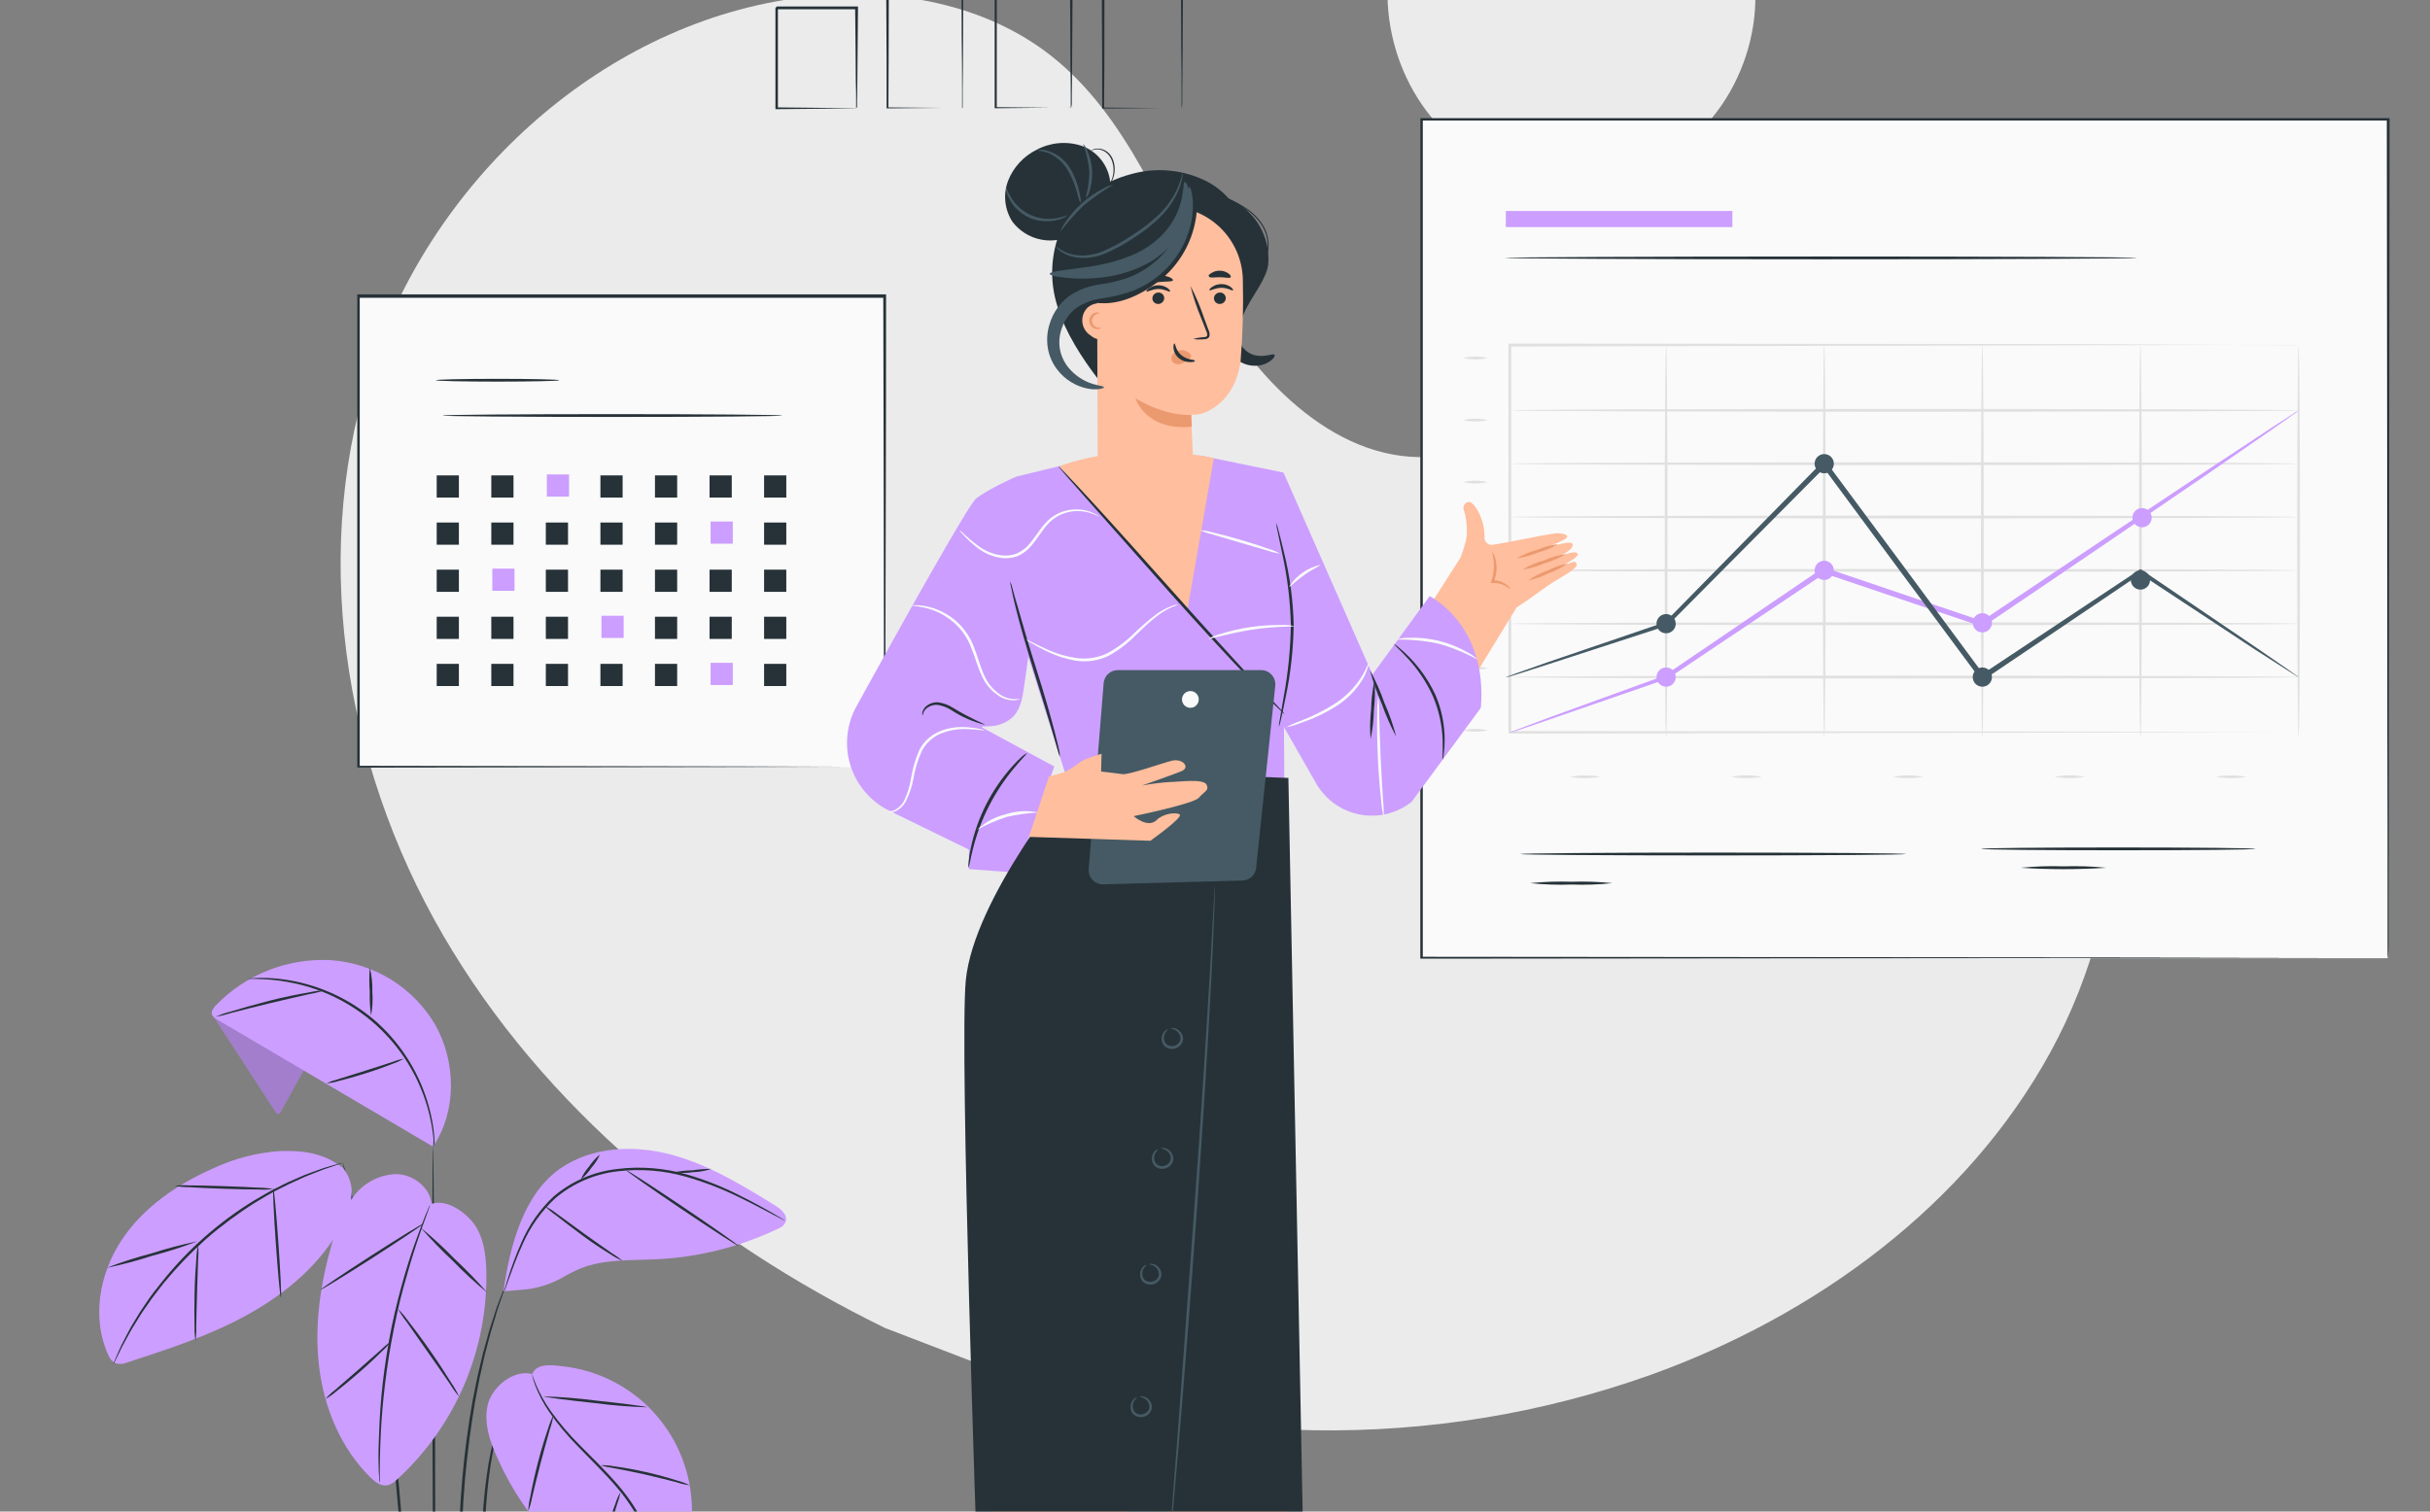 <svg width="450" height="280" viewBox="0 0 450 280" fill="none" xmlns="http://www.w3.org/2000/svg">
<rect x="0" y="0" width="450" height="280" fill="#808080" stroke="none"/>
<g clip-path="url(#clip0_5358_51279)">
<path d="M163.87 245.982C130.6 229.702 100.65 205.232 82.04 173.212C63.43 141.192 57.15 101.212 69.38 66.212C81.61 31.212 113.73 2.912 150.59 -0.708C166.04 -2.228 182.47 0.742 194.67 10.352C208.85 21.522 215.23 39.582 224.13 55.282C233.03 70.982 248.13 86.342 266.06 84.532C276.37 83.532 285.17 76.962 294.7 72.912C324.58 60.222 361.98 74.612 379.38 102.012C396.78 129.412 395.31 166.352 379.74 194.842C364.17 223.332 336.18 243.702 305.64 254.692C265.26 269.064 221.041 268.329 181.16 252.622" fill="#EBEBEB"/>
<path d="M320.931 -15.558C313.411 -27.558 305.531 -34.918 293.651 -35.488L295.011 -35.618C291.15 -35.921 287.267 -35.556 283.531 -34.538C272.681 -31.638 263.161 -23.648 259.091 -13.138C253.671 1.002 258.791 18.512 271.091 27.392C283.391 36.272 301.701 35.602 313.211 25.752C324.721 15.902 328.961 -2.708 320.931 -15.558Z" fill="#EBEBEB"/>
<path d="M442.171 22.112H263.121V177.502H442.171V22.112Z" fill="#FAFAFA"/>
<path d="M442.17 177.502C442.17 177.502 442.17 176.502 442.17 174.632C442.17 172.762 442.17 169.972 442.17 166.332C442.17 159.062 442.17 148.412 442.11 134.832C442.11 107.692 442.04 68.832 442 22.112L442.22 22.332H263.22L263.48 22.072C263.48 78.492 263.48 131.652 263.48 177.462L263.25 177.232L392.76 177.342L429.3 177.402H438.96H441.45H442.3H439.01H429.39L392.91 177.462L263.25 177.582H263.02V177.352C263.02 131.542 263.02 78.352 263.02 21.962V21.892H263.29H442.29H442.51V22.112C442.46 68.922 442.42 107.792 442.39 134.962C442.39 148.522 442.39 159.162 442.34 166.422C442.34 170.042 442.34 172.812 442.34 174.682C442.34 176.552 442.17 177.502 442.17 177.502Z" fill="#263238"/>
<path d="M425.66 63.892C425.66 63.892 425.41 63.892 424.93 63.892H422.8H414.55L383.87 63.972L279.6 64.192L279.86 63.932V135.672L279.6 135.422L383.12 135.512L413.57 135.582L421.75 135.632H423.86H424.58C424.58 135.632 424.34 135.632 423.86 135.632H421.75H413.57L383.12 135.712L279.6 135.892H279.35V135.632C279.35 123.872 279.35 111.702 279.35 99.232C279.35 87.122 279.35 75.302 279.35 63.892V63.642H279.6L383.85 63.732L414.6 63.892L422.85 63.942H424.98L425.66 63.892Z" fill="#E0E0E0"/>
<path d="M425.66 76.012C425.66 76.152 392.97 76.272 352.66 76.272C312.35 76.272 279.66 76.152 279.66 76.012C279.66 75.872 312.35 75.752 352.66 75.752C392.97 75.752 425.66 75.892 425.66 76.012Z" fill="#E0E0E0"/>
<path d="M425.66 85.892C425.66 86.032 392.97 86.152 352.66 86.152C312.35 86.152 279.66 86.032 279.66 85.892C279.66 85.752 312.35 85.632 352.66 85.632C392.97 85.632 425.66 85.752 425.66 85.892Z" fill="#E0E0E0"/>
<path d="M425.66 95.772C425.66 95.922 392.97 96.032 352.66 96.032C312.35 96.032 279.66 95.922 279.66 95.772C279.66 95.622 312.35 95.512 352.66 95.512C392.97 95.512 425.66 95.632 425.66 95.772Z" fill="#E0E0E0"/>
<path d="M425.66 105.652C425.66 105.802 392.97 105.912 352.66 105.912C312.35 105.912 279.66 105.802 279.66 105.652C279.66 105.502 312.35 105.392 352.66 105.392C392.97 105.392 425.66 105.512 425.66 105.652Z" fill="#E0E0E0"/>
<path d="M425.66 115.542C425.66 115.682 392.97 115.802 352.66 115.802C312.35 115.802 279.66 115.682 279.66 115.542C279.66 115.402 312.35 115.282 352.66 115.282C392.97 115.282 425.66 115.392 425.66 115.542Z" fill="#E0E0E0"/>
<path d="M279.6 125.422C279.6 125.272 312.3 125.162 352.6 125.162C392.9 125.162 425.6 125.272 425.6 125.422C425.6 125.572 392.91 125.682 352.6 125.682C312.29 125.682 279.6 125.562 279.6 125.422Z" fill="#E0E0E0"/>
<path d="M308.539 136.762C308.399 136.762 308.279 120.462 308.279 100.352C308.279 80.242 308.399 63.932 308.539 63.932C308.679 63.932 308.799 80.232 308.799 100.352C308.799 120.472 308.689 136.762 308.539 136.762Z" fill="#E0E0E0"/>
<path d="M337.821 136.762C337.681 136.762 337.561 120.462 337.561 100.352C337.561 80.242 337.681 63.932 337.821 63.932C337.961 63.932 338.081 80.232 338.081 100.352C338.081 120.472 337.971 136.762 337.821 136.762Z" fill="#E0E0E0"/>
<path d="M367.1 136.762C366.96 136.762 366.84 120.462 366.84 100.352C366.84 80.242 366.96 63.932 367.1 63.932C367.24 63.932 367.36 80.232 367.36 100.352C367.36 120.472 367.24 136.762 367.1 136.762Z" fill="#E0E0E0"/>
<path d="M396.381 136.762C396.241 136.762 396.121 120.462 396.121 100.352C396.121 80.242 396.241 63.932 396.381 63.932C396.521 63.932 396.641 80.232 396.641 100.352C396.641 120.472 396.521 136.762 396.381 136.762Z" fill="#E0E0E0"/>
<path d="M425.66 136.762C425.52 136.762 425.4 120.462 425.4 100.352C425.4 80.242 425.52 63.932 425.66 63.932C425.8 63.932 425.92 80.232 425.92 100.352C425.92 120.472 425.8 136.762 425.66 136.762Z" fill="#E0E0E0"/>
<path d="M425.66 76.012C425.321 76.332 424.953 76.62 424.56 76.872L421.28 79.192L409.03 87.652C398.59 94.802 384.03 104.742 367.39 115.962L367.18 116.112L366.94 116.022L354.5 111.832L337.66 106.142L338.11 106.082L308.77 125.752H308.72L287.54 133.072L281.72 135.072L280.2 135.552C280.027 135.619 279.845 135.66 279.66 135.672C279.817 135.572 279.984 135.491 280.16 135.432L281.6 134.892L287.34 132.742L308.4 125.092H308.31L337.53 105.232L337.73 105.092L337.97 105.172L354.83 110.892L367.27 115.092L366.81 115.152C383.43 103.962 398.11 94.152 408.65 87.152L421.08 78.952L424.45 76.782C424.827 76.485 425.232 76.227 425.66 76.012Z" fill="#CC9EFF"/>
<path d="M308.54 127.202C309.523 127.202 310.32 126.405 310.32 125.422C310.32 124.439 309.523 123.642 308.54 123.642C307.557 123.642 306.76 124.439 306.76 125.422C306.76 126.405 307.557 127.202 308.54 127.202Z" fill="#CC9EFF"/>
<path d="M339.601 105.652C339.601 106.004 339.497 106.348 339.301 106.641C339.105 106.933 338.827 107.161 338.502 107.296C338.177 107.431 337.819 107.466 337.474 107.397C337.128 107.329 336.811 107.159 336.562 106.91C336.313 106.661 336.144 106.344 336.075 105.999C336.007 105.654 336.042 105.296 336.177 104.97C336.311 104.645 336.539 104.367 336.832 104.172C337.125 103.976 337.469 103.872 337.821 103.872C338.293 103.872 338.746 104.059 339.08 104.393C339.413 104.727 339.601 105.179 339.601 105.652Z" fill="#CC9EFF"/>
<path d="M368.88 115.372C368.878 115.723 368.772 116.067 368.575 116.358C368.379 116.649 368.1 116.876 367.775 117.009C367.449 117.142 367.092 117.176 366.747 117.106C366.402 117.037 366.086 116.866 365.838 116.617C365.59 116.368 365.422 116.05 365.354 115.705C365.286 115.36 365.322 115.003 365.457 114.678C365.592 114.354 365.82 114.076 366.112 113.881C366.405 113.686 366.749 113.582 367.1 113.582C367.335 113.582 367.567 113.628 367.784 113.718C368 113.808 368.197 113.94 368.362 114.107C368.528 114.273 368.659 114.47 368.748 114.688C368.837 114.905 368.882 115.137 368.88 115.372Z" fill="#CC9EFF"/>
<path d="M398.46 95.892C398.46 96.244 398.356 96.588 398.16 96.881C397.965 97.174 397.687 97.402 397.362 97.536C397.036 97.671 396.678 97.706 396.333 97.638C395.988 97.569 395.671 97.399 395.422 97.15C395.173 96.901 395.003 96.584 394.935 96.239C394.866 95.894 394.901 95.536 395.036 95.211C395.171 94.885 395.399 94.607 395.691 94.412C395.984 94.216 396.328 94.112 396.68 94.112C397.152 94.112 397.605 94.299 397.939 94.633C398.273 94.967 398.46 95.42 398.46 95.892Z" fill="#CC9EFF"/>
<path d="M425.659 125.422C425.467 125.339 425.283 125.239 425.109 125.122L423.549 124.122L417.599 120.322L396.129 106.172H396.599L367.379 125.892L366.979 126.152L366.699 125.772L351.299 105.012C346.499 98.532 341.839 92.232 337.419 86.242L338.179 86.302L308.819 115.862L308.749 115.922H308.659L286.899 122.992L280.959 124.892L279.409 125.352C279.231 125.413 279.047 125.453 278.859 125.472C279.018 125.372 279.19 125.295 279.369 125.242L280.889 124.682L286.769 122.612L308.419 115.222L308.269 115.322L337.459 85.592L337.879 85.172L338.229 85.642L352.139 104.392C357.499 111.642 362.689 118.652 367.499 125.172L366.819 125.052L396.159 105.562L396.379 105.412L396.599 105.562L417.879 120.002L423.679 124.002L425.169 125.072C425.347 125.167 425.512 125.284 425.659 125.422Z" fill="#455A64"/>
<path d="M339.601 85.892C339.601 86.244 339.497 86.588 339.301 86.88C339.105 87.173 338.827 87.401 338.502 87.536C338.177 87.671 337.819 87.706 337.474 87.637C337.128 87.569 336.811 87.399 336.562 87.15C336.313 86.901 336.144 86.584 336.075 86.239C336.007 85.894 336.042 85.536 336.177 85.21C336.311 84.885 336.539 84.607 336.832 84.412C337.125 84.216 337.469 84.112 337.821 84.112C338.055 84.11 338.287 84.155 338.504 84.244C338.72 84.333 338.917 84.464 339.083 84.63C339.248 84.796 339.379 84.992 339.468 85.209C339.557 85.425 339.602 85.657 339.601 85.892Z" fill="#455A64"/>
<path d="M310.32 115.542C310.318 115.893 310.212 116.236 310.015 116.528C309.818 116.819 309.539 117.046 309.214 117.179C308.889 117.312 308.531 117.346 308.186 117.276C307.842 117.206 307.526 117.036 307.278 116.787C307.03 116.538 306.861 116.22 306.793 115.875C306.725 115.53 306.761 115.173 306.896 114.848C307.031 114.524 307.259 114.246 307.552 114.051C307.844 113.856 308.188 113.752 308.54 113.752C308.774 113.752 309.007 113.798 309.223 113.888C309.44 113.978 309.637 114.11 309.802 114.277C309.967 114.443 310.098 114.64 310.187 114.857C310.276 115.075 310.321 115.307 310.32 115.542Z" fill="#455A64"/>
<path d="M368.88 125.422C368.88 125.774 368.776 126.118 368.58 126.411C368.385 126.703 368.107 126.931 367.781 127.066C367.456 127.201 367.098 127.236 366.753 127.167C366.408 127.099 366.091 126.929 365.842 126.68C365.593 126.431 365.423 126.114 365.355 125.769C365.286 125.424 365.321 125.066 365.456 124.74C365.591 124.415 365.819 124.137 366.111 123.942C366.404 123.746 366.748 123.642 367.1 123.642C367.572 123.642 368.025 123.829 368.359 124.163C368.693 124.497 368.88 124.95 368.88 125.422Z" fill="#455A64"/>
<path d="M396.38 109.222C397.363 109.222 398.16 108.425 398.16 107.442C398.16 106.459 397.363 105.662 396.38 105.662C395.397 105.662 394.6 106.459 394.6 107.442C394.6 108.425 395.397 109.222 396.38 109.222Z" fill="#455A64"/>
<path d="M296.32 143.892C294.456 144.238 292.544 144.238 290.68 143.892C292.544 143.545 294.456 143.545 296.32 143.892Z" fill="#E0E0E0"/>
<path d="M326.24 143.892C324.376 144.238 322.464 144.238 320.6 143.892C322.464 143.545 324.376 143.545 326.24 143.892Z" fill="#E0E0E0"/>
<path d="M356.169 143.892C354.305 144.238 352.393 144.238 350.529 143.892C352.393 143.545 354.305 143.545 356.169 143.892Z" fill="#E0E0E0"/>
<path d="M386.101 143.892C384.237 144.238 382.325 144.238 380.461 143.892C382.325 143.545 384.237 143.545 386.101 143.892Z" fill="#E0E0E0"/>
<path d="M416.021 143.892C414.157 144.238 412.245 144.238 410.381 143.892C412.245 143.545 414.157 143.545 416.021 143.892Z" fill="#E0E0E0"/>
<path d="M275.499 135.272C273.999 135.618 272.44 135.618 270.939 135.272C272.44 134.925 273.999 134.925 275.499 135.272Z" fill="#E0E0E0"/>
<path d="M275.499 123.782C273.999 124.128 272.44 124.128 270.939 123.782C272.44 123.435 273.999 123.435 275.499 123.782Z" fill="#E0E0E0"/>
<path d="M275.499 112.292C273.999 112.638 272.44 112.638 270.939 112.292C272.44 111.945 273.999 111.945 275.499 112.292Z" fill="#E0E0E0"/>
<path d="M275.499 100.792C273.999 101.138 272.44 101.138 270.939 100.792C272.44 100.445 273.999 100.445 275.499 100.792Z" fill="#E0E0E0"/>
<path d="M275.499 89.302C273.999 89.648 272.44 89.648 270.939 89.302C272.44 88.955 273.999 88.955 275.499 89.302Z" fill="#E0E0E0"/>
<path d="M275.499 77.812C273.999 78.158 272.44 78.158 270.939 77.812C272.44 77.465 273.999 77.465 275.499 77.812Z" fill="#E0E0E0"/>
<path d="M275.499 66.312C273.999 66.658 272.44 66.658 270.939 66.312C272.44 65.965 273.999 65.965 275.499 66.312Z" fill="#E0E0E0"/>
<path d="M320.809 39.082H278.859V42.062H320.809V39.082Z" fill="#CC9EFF"/>
<path d="M395.75 47.772C395.75 47.912 369.52 48.032 337.16 48.032C304.8 48.032 278.6 47.892 278.6 47.772C278.6 47.652 304.82 47.512 337.18 47.512C369.54 47.512 395.75 47.622 395.75 47.772Z" fill="#263238"/>
<path d="M352.93 158.202C352.93 158.342 336.93 158.462 317.21 158.462C297.49 158.462 281.48 158.342 281.48 158.202C281.48 158.062 297.48 157.932 317.21 157.932C336.94 157.932 352.93 158.052 352.93 158.202Z" fill="#263238"/>
<path d="M298.599 163.592C296.068 163.855 293.522 163.942 290.979 163.852C288.436 163.942 285.89 163.855 283.359 163.592C285.891 163.334 288.436 163.247 290.979 163.332C293.522 163.247 296.068 163.334 298.599 163.592Z" fill="#263238"/>
<path d="M417.7 157.242C417.7 157.392 406.33 157.502 392.3 157.502C378.27 157.502 366.9 157.392 366.9 157.242C366.9 157.092 378.27 156.982 392.3 156.982C406.33 156.982 417.7 157.102 417.7 157.242Z" fill="#263238"/>
<path d="M390.079 160.742C384.792 161.088 379.487 161.088 374.199 160.742C376.837 160.478 379.49 160.391 382.139 160.482C384.789 160.392 387.441 160.478 390.079 160.742Z" fill="#263238"/>
<path d="M163.69 54.942H66.25V142.122H163.69V54.942Z" fill="#FAFAFA"/>
<path d="M163.69 142.122C163.69 142.122 163.69 141.562 163.69 140.502C163.69 139.442 163.69 137.862 163.69 135.832C163.69 131.732 163.69 125.752 163.69 118.132C163.69 102.902 163.62 81.132 163.57 54.942L163.79 55.162H66.36L66.62 54.902C66.62 86.622 66.62 116.462 66.62 142.082L66.39 141.852L136.87 141.962L156.75 142.022H162.01H163.37H163.83H162.06H156.84L137.02 142.082L66.39 142.192H66.16V141.972C66.16 116.352 66.16 86.512 66.16 54.792V54.532H66.43H163.86H164.09V54.752C164.09 81.002 164 102.822 163.97 118.082C163.97 125.682 163.97 131.652 163.91 135.732C163.91 137.732 163.91 139.302 163.91 140.362C163.91 141.422 163.69 142.122 163.69 142.122Z" fill="#263238"/>
<path d="M103.599 70.432C103.599 70.572 98.469 70.692 92.139 70.692C85.809 70.692 80.689 70.572 80.689 70.432C80.689 70.292 85.809 70.172 92.139 70.172C98.469 70.172 103.599 70.292 103.599 70.432Z" fill="#263238"/>
<path d="M144.901 76.972C144.901 77.122 130.811 77.232 113.441 77.232C96.071 77.232 81.971 77.122 81.971 76.972C81.971 76.822 96.051 76.712 113.441 76.712C130.831 76.712 144.901 76.832 144.901 76.972Z" fill="#263238"/>
<path d="M84.981 88.062H80.871V92.172H84.981V88.062Z" fill="#263238"/>
<path d="M95.091 88.062H90.981V92.172H95.091V88.062Z" fill="#263238"/>
<path d="M105.38 87.882H101.27V91.992H105.38V87.882Z" fill="#CC9EFF"/>
<path d="M115.299 88.062H111.189V92.172H115.299V88.062Z" fill="#263238"/>
<path d="M125.401 88.062H121.291V92.172H125.401V88.062Z" fill="#263238"/>
<path d="M135.51 88.062H131.4V92.172H135.51V88.062Z" fill="#263238"/>
<path d="M145.61 88.062H141.5V92.172H145.61V88.062Z" fill="#263238"/>
<path d="M84.981 96.792H80.871V100.902H84.981V96.792Z" fill="#263238"/>
<path d="M95.091 96.792H90.981V100.902H95.091V96.792Z" fill="#263238"/>
<path d="M105.19 96.792H101.08V100.902H105.19V96.792Z" fill="#263238"/>
<path d="M115.299 96.792H111.189V100.902H115.299V96.792Z" fill="#263238"/>
<path d="M125.401 96.792H121.291V100.902H125.401V96.792Z" fill="#263238"/>
<path d="M135.7 96.602H131.59V100.712H135.7V96.602Z" fill="#CC9EFF"/>
<path d="M145.61 96.792H141.5V100.902H145.61V96.792Z" fill="#263238"/>
<path d="M84.981 105.522H80.871V109.632H84.981V105.522Z" fill="#263238"/>
<path d="M95.28 105.332H91.17V109.442H95.28V105.332Z" fill="#CC9EFF"/>
<path d="M105.19 105.522H101.08V109.632H105.19V105.522Z" fill="#263238"/>
<path d="M115.299 105.522H111.189V109.632H115.299V105.522Z" fill="#263238"/>
<path d="M125.401 105.522H121.291V109.632H125.401V105.522Z" fill="#263238"/>
<path d="M135.51 105.522H131.4V109.632H135.51V105.522Z" fill="#263238"/>
<path d="M145.61 105.522H141.5V109.632H145.61V105.522Z" fill="#263238"/>
<path d="M84.981 114.242H80.871V118.352H84.981V114.242Z" fill="#263238"/>
<path d="M95.091 114.242H90.981V118.352H95.091V114.242Z" fill="#263238"/>
<path d="M105.19 114.242H101.08V118.352H105.19V114.242Z" fill="#263238"/>
<path d="M115.491 114.062H111.381V118.172H115.491V114.062Z" fill="#CC9EFF"/>
<path d="M125.401 114.242H121.291V118.352H125.401V114.242Z" fill="#263238"/>
<path d="M135.51 114.242H131.4V118.352H135.51V114.242Z" fill="#263238"/>
<path d="M145.61 114.242H141.5V118.352H145.61V114.242Z" fill="#263238"/>
<path d="M84.981 122.972H80.871V127.082H84.981V122.972Z" fill="#263238"/>
<path d="M95.091 122.972H90.981V127.082H95.091V122.972Z" fill="#263238"/>
<path d="M105.19 122.972H101.08V127.082H105.19V122.972Z" fill="#263238"/>
<path d="M115.299 122.972H111.189V127.082H115.299V122.972Z" fill="#263238"/>
<path d="M125.401 122.972H121.291V127.082H125.401V122.972Z" fill="#263238"/>
<path d="M135.7 122.782H131.59V126.892H135.7V122.782Z" fill="#CC9EFF"/>
<path d="M145.61 122.972H141.5V127.082H145.61V122.972Z" fill="#263238"/>
<path d="M158.54 20.102C158.54 20.102 158.54 19.972 158.54 19.732C158.54 19.492 158.54 19.112 158.54 18.732C158.54 17.732 158.54 16.492 158.48 14.892C158.48 11.572 158.41 6.952 158.36 1.482L158.59 1.722H143.8C143.75 1.782 144.3 1.232 144.06 1.472V6.532C144.06 8.192 144.06 9.802 144.06 11.372C144.06 14.502 144.06 17.432 144.06 20.102L143.84 19.892L154.52 20.002H157.52C158.23 20.002 158.61 20.002 158.62 20.002C158.288 20.041 157.954 20.058 157.62 20.052L154.62 20.112L143.81 20.222H143.6V20.002C143.6 17.332 143.6 14.402 143.6 11.272V6.532C143.6 5.702 143.6 4.862 143.6 4.022V1.472L143.86 1.202H158.65H158.89V1.432C158.84 6.962 158.8 11.632 158.77 14.992C158.77 16.572 158.72 17.842 158.71 18.782C158.71 19.172 158.71 19.502 158.71 19.782C158.67 19.897 158.613 20.005 158.54 20.102Z" fill="#263238"/>
<path d="M178.161 20.102C178.153 20.022 178.153 19.942 178.161 19.862C178.161 19.682 178.161 19.462 178.161 19.182C178.161 18.552 178.161 17.682 178.161 16.572C178.161 14.282 178.161 11.002 178.091 6.922C178.091 -1.288 178.021 -12.738 177.971 -25.878L178.231 -25.628H164.331C164.851 -26.148 164.481 -25.758 164.591 -25.878V-12.358C164.591 -8.018 164.591 -3.858 164.591 0.052C164.591 7.862 164.541 14.702 164.521 20.052L164.351 19.892L174.481 19.982H177.211H177.931H178.181C178.108 19.991 178.034 19.991 177.961 19.982H177.271H174.581L164.351 20.072H164.191V19.902C164.191 14.502 164.191 7.662 164.121 -0.098C164.121 -4.008 164.121 -8.168 164.121 -12.508C164.121 -14.678 164.121 -16.898 164.121 -19.158V-25.868C164.241 -25.988 163.861 -25.618 164.381 -26.138H178.461V-25.888C178.411 -12.678 178.371 -1.168 178.351 7.112C178.351 11.162 178.291 14.422 178.271 16.702C178.271 17.782 178.271 18.632 178.271 19.252C178.271 19.522 178.271 19.732 178.271 19.902C178.24 19.971 178.203 20.038 178.161 20.102Z" fill="#263238"/>
<path d="M198.289 20.102C198.277 19.915 198.277 19.728 198.289 19.542C198.289 19.142 198.289 18.632 198.289 17.982C198.289 16.582 198.289 14.632 198.229 12.192C198.229 7.192 198.159 0.302 198.109 -7.808L198.359 -7.558H184.339L184.589 -7.808V0.032C184.589 2.572 184.589 5.032 184.589 7.392C184.589 12.092 184.589 16.392 184.589 20.032L184.389 19.842L194.539 19.942H197.339H198.079H198.349C198.036 19.967 197.722 19.967 197.409 19.942H194.659L184.389 20.052H184.199V19.852C184.199 16.192 184.199 11.912 184.199 7.212C184.199 4.852 184.199 2.392 184.199 -0.148C184.199 -1.428 184.199 -2.718 184.199 -4.028V-8.028L184.469 -8.298H198.419H198.659V-8.058C198.609 0.082 198.569 7.062 198.539 12.062C198.539 14.482 198.489 16.412 198.479 17.802C198.479 18.432 198.479 18.932 198.479 19.312C198.459 19.584 198.395 19.85 198.289 20.102Z" fill="#263238"/>
<path d="M218.81 20.102C218.806 20.032 218.806 19.962 218.81 19.892C218.81 19.732 218.81 19.542 218.81 19.302C218.81 18.762 218.81 18.012 218.81 17.062C218.81 15.062 218.81 12.252 218.74 8.732C218.74 1.642 218.67 -8.268 218.62 -19.718L218.87 -19.468H204.27L204.52 -19.728V-8.228C204.52 -4.518 204.52 -0.958 204.52 2.422C204.52 9.172 204.52 15.172 204.46 20.092L204.28 19.922L214.91 20.012H217.8H218.56H218.83C218.83 20.012 218.76 20.012 218.6 20.012H217.87H215.02L204.28 20.112H204.11V19.932C204.11 15.012 204.11 9.012 204.05 2.262C204.05 -1.118 204.05 -4.678 204.05 -8.388V-13.878C204.05 -14.878 204.05 -15.808 204.05 -16.778V-19.718C204.17 -19.828 203.79 -19.468 204.32 -19.988H219.12V-19.728C219.12 -8.218 219.04 1.762 219.01 8.892C219.01 12.392 218.95 15.192 218.94 17.162C218.94 18.088 218.94 18.818 218.94 19.352C218.83 19.892 218.82 20.112 218.81 20.102Z" fill="#263238"/>
<path d="M214.16 264.302C215.72 267.962 222.24 353.092 221.55 351.802L238 350.712L239.07 262.312L214.16 264.302Z" fill="#FFBE9D"/>
<path d="M182.4 264.712C182.86 266.322 191.48 352.412 191.48 352.412L207.93 351.332L209 264.712H182.4Z" fill="#FFBE9D"/>
<path d="M280.84 112.542C284.16 110.392 286.23 108.612 288.48 107.322C291.25 105.732 292.28 104.882 291.95 104.392C291.5 103.722 291.7 103.962 286.26 106.122C286.26 106.122 294 102.962 291.79 102.332C290.79 102.052 284.35 104.612 284.35 104.612C289.72 103.032 291.5 101.612 291.22 100.782C290.81 99.622 282.99 102.782 282.99 102.782C282.99 102.782 288.99 100.482 289.93 99.782C290.87 99.082 289.46 98.782 288.24 98.782C286.86 98.872 278.96 100.532 276.65 100.892C276.458 100.945 276.257 100.956 276.06 100.924C275.863 100.892 275.676 100.818 275.51 100.707C275.345 100.596 275.206 100.45 275.102 100.28C274.998 100.11 274.933 99.92 274.91 99.722C275.02 96.332 273.29 93.642 272.48 93.132C271.67 92.622 270.7 93.562 271.1 94.542C271.437 95.641 271.619 96.782 271.64 97.932C271.697 98.849 271.595 99.769 271.34 100.652C271.05 101.652 270.76 102.532 270.49 103.242L255.18 127.242L261.82 143.652L280.84 112.542Z" fill="#FFBE9D"/>
<path d="M283.01 107.512C284.326 107.231 285.6 106.781 286.8 106.172C288.071 105.726 289.278 105.114 290.39 104.352C289.075 104.632 287.801 105.079 286.6 105.682C285.328 106.132 284.121 106.747 283.01 107.512Z" fill="#EB996E"/>
<path d="M281.961 105.502C283.379 105.279 284.763 104.879 286.081 104.312C287.459 103.912 288.782 103.345 290.021 102.622C288.603 102.845 287.219 103.244 285.901 103.812C284.522 104.207 283.198 104.774 281.961 105.502Z" fill="#EB996E"/>
<path d="M280.881 103.422C282.229 103.237 283.546 102.877 284.801 102.352C286.111 101.998 287.368 101.474 288.541 100.792C287.193 100.97 285.875 101.326 284.621 101.852C283.312 102.211 282.054 102.739 280.881 103.422Z" fill="#EB996E"/>
<path d="M237.691 87.542V124.132L237.881 150.452L197.051 163.862L197.461 143.862C197.461 143.862 189.021 117.472 189.021 117.032C189.021 116.592 188.221 88.282 188.221 88.282L203.311 84.612L222.311 84.392L237.691 87.542Z" fill="#CC9EFF"/>
<path d="M188.221 88.272C188.221 88.272 182.891 90.622 180.741 92.372C179.301 93.542 166.741 116.022 158.591 130.862C157.676 132.523 157.109 134.352 156.923 136.239C156.737 138.126 156.936 140.031 157.508 141.838C158.081 143.646 159.014 145.318 160.252 146.754C161.49 148.19 163.007 149.36 164.711 150.192L188.161 161.642L195.241 141.982L181.821 134.732L191.961 117.082L188.221 88.272Z" fill="#CC9EFF"/>
<path d="M188.16 161.642L179.43 160.992V153.672L192.19 150.452L188.16 161.642Z" fill="#CC9EFF"/>
<path d="M179.5 134.412C180.926 134.598 182.368 134.625 183.8 134.492C185.241 134.352 186.593 133.732 187.64 132.732C189.02 131.292 189.36 129.182 189.64 127.212L191.08 117.022C187.63 117.232 184.74 119.912 183.25 123.022C181.76 126.132 181.43 129.652 181.12 133.082" fill="#CC9EFF"/>
<path d="M237.691 87.542L254.161 124.952L264.751 110.432C264.751 110.432 275.531 115.722 274.231 131.112L261.421 148.522C260.08 149.584 258.526 150.345 256.864 150.751C255.203 151.157 253.473 151.2 251.793 150.876C250.114 150.553 248.524 149.87 247.132 148.875C245.741 147.88 244.581 146.596 243.731 145.112L232.211 124.952L237.691 87.542Z" fill="#CC9EFF"/>
<path d="M196.161 86.352C195.991 86.352 219.891 112.952 219.891 112.952L224.801 84.862C224.801 84.862 210.001 81.382 196.161 86.352Z" fill="#FFBE9D"/>
<path d="M237.88 132.292C237.704 132.176 237.543 132.038 237.4 131.882C237.07 131.552 236.64 131.132 236.1 130.622C234.98 129.512 233.39 127.892 231.44 125.862C227.54 121.812 222.27 116.092 216.56 109.692L201.98 93.252L197.56 88.252L196.37 86.862C196.222 86.71 196.091 86.543 195.98 86.362C196.148 86.492 196.305 86.636 196.45 86.792L197.71 88.092C198.8 89.232 200.35 90.892 202.25 92.962C206.06 97.102 211.25 102.902 216.95 109.302C222.65 115.702 227.88 121.452 231.7 125.572L236.25 130.432L237.48 131.762C237.629 131.926 237.763 132.104 237.88 132.292Z" fill="#263238"/>
<path d="M196.29 140.212C196.11 139.805 195.966 139.384 195.86 138.952L194.86 135.472C194 132.532 192.75 128.472 191.37 124.042C189.99 119.612 188.81 115.512 188.08 112.532C187.72 111.042 187.44 109.832 187.28 108.992C187.169 108.563 187.099 108.124 187.07 107.682C187.254 108.088 187.392 108.514 187.48 108.952C187.73 109.872 188.05 111.042 188.48 112.442C189.3 115.382 190.48 119.442 191.9 123.892C193.32 128.342 194.49 132.412 195.26 135.372C195.64 136.852 195.94 138.062 196.12 138.892C196.224 139.325 196.281 139.767 196.29 140.212Z" fill="#263238"/>
<path d="M170.851 132.542C170.851 132.542 170.751 132.352 170.801 131.992C170.912 131.473 171.216 131.015 171.651 130.712C172.279 130.242 173.061 130.027 173.841 130.112C174.75 130.25 175.622 130.573 176.401 131.062C179.611 133.062 182.401 134.122 182.401 134.262C180.176 133.713 178.062 132.786 176.151 131.522C175.426 131.067 174.622 130.751 173.781 130.592C173.111 130.492 172.428 130.642 171.861 131.012C171.474 131.243 171.172 131.594 171.001 132.012C170.891 132.342 170.891 132.542 170.851 132.542Z" fill="#263238"/>
<path d="M190.161 139.522C190.231 139.592 189.251 140.522 187.851 142.212C184.174 146.584 181.544 151.738 180.161 157.282C179.631 159.402 179.451 160.752 179.361 160.742C179.309 160.41 179.309 160.073 179.361 159.742C179.441 158.874 179.575 158.013 179.761 157.162C180.941 151.491 183.605 146.235 187.481 141.932C188.059 141.28 188.673 140.663 189.321 140.082C189.572 139.855 189.855 139.666 190.161 139.522Z" fill="#263238"/>
<path d="M236.33 96.862C236.518 97.328 236.666 97.81 236.77 98.302C237.02 99.232 237.37 100.592 237.77 102.302C238.866 106.705 239.469 111.216 239.57 115.752C239.507 120.283 239.005 124.798 238.07 129.232C237.74 130.932 237.44 132.302 237.22 133.232C237.137 133.728 237.003 134.213 236.82 134.682C236.846 134.181 236.913 133.682 237.02 133.192L237.71 129.142C238.534 124.718 238.982 120.232 239.05 115.732C238.938 111.233 238.389 106.755 237.41 102.362C237.08 100.742 236.8 99.362 236.58 98.362C236.447 97.871 236.363 97.369 236.33 96.862Z" fill="#263238"/>
<path d="M253.81 136.912C253.672 135.096 253.705 133.271 253.91 131.462C253.942 129.639 254.153 127.823 254.54 126.042C254.672 127.858 254.635 129.682 254.43 131.492C254.394 133.314 254.186 135.129 253.81 136.912Z" fill="#263238"/>
<path d="M258.561 136.462C257.515 134.511 256.622 132.481 255.891 130.392C254.997 128.365 254.261 126.272 253.691 124.132C254.748 126.079 255.645 128.109 256.371 130.202C257.271 132.225 258.003 134.319 258.561 136.462Z" fill="#263238"/>
<path d="M267.161 140.722C267.071 140.722 267.231 139.352 267.161 137.162C267.074 134.321 266.453 131.523 265.331 128.912C264.147 126.323 262.553 123.943 260.611 121.862C259.121 120.262 258.091 119.362 258.151 119.292C258.437 119.439 258.7 119.628 258.931 119.852C261.863 122.245 264.215 125.27 265.811 128.702C266.962 131.373 267.547 134.253 267.531 137.162C267.529 138.035 267.469 138.907 267.351 139.772C267.339 140.097 267.275 140.417 267.161 140.722Z" fill="#263238"/>
<path d="M203.64 95.752C203.64 95.752 203.25 95.552 202.53 95.242C201.508 94.831 200.411 94.641 199.31 94.682C197.687 94.72 196.123 95.293 194.86 96.312C193.43 97.452 192.48 99.312 191.06 101.002C190.377 101.87 189.491 102.557 188.48 103.002C187.525 103.367 186.494 103.491 185.48 103.362C183.788 103.134 182.192 102.442 180.87 101.362C179.978 100.673 179.148 99.906 178.39 99.072C178.092 98.786 177.824 98.471 177.59 98.132C177.935 98.359 178.25 98.628 178.53 98.932C179.336 99.692 180.188 100.404 181.08 101.062C182.377 102.05 183.912 102.678 185.53 102.882C186.469 102.985 187.419 102.861 188.3 102.522C189.226 102.113 190.042 101.489 190.68 100.702C192.04 99.092 193.02 97.182 194.57 95.972C195.925 94.913 197.6 94.346 199.32 94.362C200.463 94.345 201.594 94.599 202.62 95.102C202.897 95.239 203.161 95.399 203.41 95.582C203.577 95.689 203.653 95.745 203.64 95.752Z" fill="#FAFAFA"/>
<path d="M188.93 129.442C188.93 129.442 188.84 129.502 188.66 129.562C188.385 129.652 188.1 129.706 187.81 129.722C186.736 129.746 185.683 129.42 184.81 128.792C183.488 127.902 182.447 126.653 181.81 125.192C181.05 123.592 180.57 121.722 179.81 119.892C179.145 118.161 178.079 116.612 176.7 115.372C175.566 114.367 174.258 113.577 172.84 113.042C171.51 112.59 170.13 112.298 168.73 112.172C169.109 112.094 169.496 112.074 169.88 112.112C170.93 112.15 171.968 112.346 172.96 112.692C174.451 113.195 175.83 113.983 177.02 115.012C178.475 116.285 179.6 117.89 180.3 119.692C181.05 121.582 181.51 123.442 182.22 124.992C182.803 126.386 183.753 127.596 184.97 128.492C185.781 129.101 186.757 129.45 187.77 129.492C188.53 129.532 188.92 129.392 188.93 129.442Z" fill="#FAFAFA"/>
<path d="M164.561 150.322C164.9 150.283 165.234 150.212 165.561 150.112C166.415 149.708 167.101 149.018 167.501 148.162C168.091 146.871 168.501 145.505 168.721 144.102C169 142.341 169.504 140.624 170.221 138.992C170.641 138.145 171.221 137.387 171.931 136.762C172.597 136.188 173.354 135.729 174.171 135.402C175.545 134.878 177.01 134.633 178.481 134.682C179.458 134.709 180.432 134.82 181.391 135.012C181.734 135.064 182.07 135.158 182.391 135.292C182.391 135.392 180.871 135.052 178.441 135.052C177.028 135.049 175.629 135.321 174.321 135.852C172.724 136.489 171.417 137.693 170.651 139.232C169.947 140.831 169.444 142.51 169.151 144.232C168.899 145.672 168.438 147.066 167.781 148.372C167.325 149.288 166.544 150.001 165.591 150.372C165.328 150.451 165.053 150.478 164.781 150.452C164.7 150.422 164.625 150.378 164.561 150.322Z" fill="#FAFAFA"/>
<path d="M192.311 150.512C190.327 150.607 188.356 150.878 186.421 151.322C184.537 151.943 182.713 152.733 180.971 153.682C182.455 152.274 184.288 151.287 186.281 150.822C188.229 150.19 190.308 150.083 192.311 150.512Z" fill="#FAFAFA"/>
<path d="M218.261 111.962C217.88 112.148 217.486 112.305 217.081 112.432C216.041 112.904 215.061 113.498 214.161 114.202C213.011 115.082 211.761 116.282 210.361 117.612C208.895 119.134 207.21 120.428 205.361 121.452C203.419 122.406 201.225 122.724 199.091 122.362C197.385 122.063 195.726 121.535 194.161 120.792C192.821 120.172 191.791 119.582 191.091 119.172C190.71 118.979 190.351 118.744 190.021 118.472C190.071 118.382 191.641 119.292 194.311 120.472C195.862 121.142 197.492 121.609 199.161 121.862C201.207 122.187 203.304 121.869 205.161 120.952C206.979 119.951 208.645 118.699 210.111 117.232C211.344 116.035 212.646 114.913 214.011 113.872C214.952 113.178 215.986 112.619 217.081 112.212C217.462 112.077 217.859 111.993 218.261 111.962Z" fill="#FAFAFA"/>
<path d="M239.671 115.972C239.671 116.132 236.031 115.972 231.671 116.672C227.311 117.372 223.821 118.482 223.771 118.322C224.467 117.934 225.21 117.638 225.981 117.442C227.815 116.866 229.691 116.434 231.591 116.152C233.492 115.877 235.411 115.747 237.331 115.762C238.117 115.728 238.904 115.798 239.671 115.972Z" fill="#FAFAFA"/>
<path d="M237.03 102.542C236.279 102.453 235.541 102.279 234.83 102.022L229.61 100.502L224.4 98.962C223.66 98.793 222.943 98.542 222.26 98.212C223.016 98.252 223.765 98.383 224.49 98.602C225.85 98.922 227.71 99.402 229.76 100.002C231.81 100.602 233.63 101.202 234.94 101.672C235.668 101.878 236.37 102.17 237.03 102.542Z" fill="#FAFAFA"/>
<path d="M244.511 104.632C244.571 104.782 243.091 105.392 241.511 106.522C239.931 107.652 238.831 108.802 238.711 108.702C240.034 106.631 242.123 105.168 244.521 104.632H244.511Z" fill="#FAFAFA"/>
<path d="M253.44 122.862C253.438 123.132 253.388 123.4 253.29 123.652C253.087 124.348 252.805 125.019 252.45 125.652C251.222 127.748 249.507 129.518 247.45 130.812C245.429 132.087 243.264 133.118 241 133.882C240.085 134.25 239.138 134.532 238.17 134.722C239.033 134.253 239.933 133.855 240.86 133.532C243.058 132.686 245.168 131.628 247.16 130.372C249.133 129.111 250.811 127.44 252.08 125.472C253.07 123.862 253.35 122.792 253.44 122.862Z" fill="#FAFAFA"/>
<path d="M256.24 151.412C255.982 150.338 255.818 149.244 255.75 148.142C255.52 146.142 255.29 143.312 255.15 140.202C255.01 137.092 254.99 134.272 255.04 132.202C255.01 131.098 255.077 129.994 255.24 128.902C255.369 129.997 255.423 131.099 255.4 132.202C255.46 134.202 255.53 137.042 255.67 140.142C255.81 143.242 255.98 146.052 256.11 148.082C256.231 149.187 256.275 150.3 256.24 151.412Z" fill="#FAFAFA"/>
<path d="M273.68 122.222C271.364 120.944 268.908 119.937 266.36 119.222C263.77 118.678 261.127 118.43 258.48 118.482C259.238 118.249 260.028 118.134 260.82 118.142C262.728 118.067 264.636 118.259 266.49 118.712C268.342 119.17 270.119 119.887 271.77 120.842C272.477 121.197 273.122 121.663 273.68 122.222Z" fill="#FAFAFA"/>
<path d="M279.691 109.092C279.691 109.142 279.361 108.862 278.811 108.552C278.084 108.141 277.254 107.95 276.421 108.002H276.031L276.171 107.632C276.286 107.334 276.383 107.03 276.461 106.722C276.739 105.228 276.685 103.692 276.301 102.222C276.361 102.222 276.671 102.632 276.921 103.472C277.212 104.576 277.212 105.737 276.921 106.842C276.84 107.183 276.733 107.517 276.601 107.842L276.351 107.492C277.283 107.451 278.2 107.73 278.951 108.282C279.531 108.692 279.731 109.062 279.691 109.092Z" fill="#EB996E"/>
<path d="M198.85 142.652L198.7 144.142C198.7 144.142 180.33 166.352 178.85 181.612C177.63 194.212 180.97 289.852 180.97 289.852L241.29 283.102L238.59 144.102L198.85 142.652Z" fill="#263238"/>
<path d="M224.991 163.642C225.001 163.748 225.001 163.855 224.991 163.962C224.991 164.202 224.991 164.502 224.991 164.892C224.991 165.742 224.931 166.892 224.881 168.442C224.791 171.532 224.571 176.002 224.311 181.522C223.741 192.522 222.811 207.802 221.611 224.622C220.411 241.442 219.201 256.622 218.281 267.672C217.801 273.152 217.411 277.602 217.141 280.672C217.001 282.182 216.881 283.372 216.801 284.212L216.701 285.132C216.694 285.237 216.674 285.341 216.641 285.442C216.627 285.339 216.627 285.235 216.641 285.132L216.691 284.202C216.751 283.362 216.831 282.202 216.941 280.652C217.171 277.542 217.501 273.092 217.941 267.602C218.761 256.602 219.881 241.342 221.121 224.542C222.361 207.742 223.311 192.492 223.971 181.462C224.281 175.972 224.531 171.522 224.711 168.392C224.801 166.882 224.871 165.692 224.921 164.842C224.921 164.462 224.971 164.162 224.991 163.922C224.978 163.829 224.978 163.735 224.991 163.642Z" fill="#455A64"/>
<path d="M216.351 190.662C215.976 190.981 215.708 191.406 215.581 191.882C215.524 192.125 215.521 192.378 215.571 192.624C215.621 192.869 215.723 193.1 215.871 193.302C216.076 193.511 216.334 193.66 216.618 193.734C216.901 193.808 217.199 193.803 217.48 193.721C217.761 193.639 218.015 193.482 218.214 193.268C218.413 193.053 218.55 192.788 218.611 192.502C218.626 192.253 218.588 192.003 218.498 191.77C218.408 191.537 218.269 191.326 218.091 191.152C217.729 190.82 217.276 190.604 216.791 190.532C216.791 190.532 216.931 190.422 217.221 190.422C217.636 190.442 218.031 190.605 218.341 190.882C218.585 191.082 218.78 191.336 218.91 191.624C219.041 191.912 219.102 192.226 219.091 192.542C219.034 192.933 218.867 193.3 218.607 193.599C218.348 193.897 218.008 194.115 217.629 194.225C217.249 194.336 216.846 194.335 216.467 194.223C216.088 194.111 215.749 193.892 215.491 193.592C215.307 193.335 215.186 193.037 215.139 192.724C215.092 192.411 215.12 192.092 215.221 191.792C215.331 191.385 215.583 191.03 215.931 190.792C216.161 190.642 216.341 190.632 216.351 190.662Z" fill="#455A64"/>
<path d="M214.54 212.862C214.166 213.181 213.897 213.606 213.77 214.082C213.714 214.325 213.71 214.578 213.761 214.823C213.811 215.069 213.913 215.3 214.06 215.502C214.255 215.726 214.513 215.886 214.8 215.963C215.087 216.04 215.39 216.029 215.67 215.932C215.958 215.86 216.219 215.705 216.419 215.486C216.62 215.267 216.753 214.995 216.8 214.702C216.816 214.453 216.777 214.203 216.687 213.97C216.598 213.737 216.459 213.526 216.28 213.352C215.919 213.02 215.466 212.804 214.98 212.732C214.98 212.732 215.12 212.622 215.41 212.622C215.825 212.645 216.219 212.807 216.53 213.082C216.775 213.282 216.97 213.536 217.1 213.824C217.23 214.112 217.292 214.426 217.28 214.742C217.238 215.139 217.074 215.514 216.811 215.814C216.548 216.115 216.199 216.327 215.81 216.422C215.434 216.55 215.027 216.559 214.645 216.446C214.263 216.333 213.926 216.105 213.68 215.792C213.496 215.535 213.376 215.237 213.329 214.924C213.282 214.611 213.31 214.292 213.41 213.992C213.52 213.585 213.772 213.23 214.12 212.992C214.36 212.862 214.53 212.862 214.54 212.862Z" fill="#455A64"/>
<path d="M212.341 234.312C212.401 234.392 211.771 234.642 211.581 235.542C211.525 235.785 211.522 236.037 211.57 236.282C211.618 236.526 211.717 236.758 211.861 236.962C212.06 237.183 212.32 237.34 212.608 237.415C212.896 237.489 213.199 237.478 213.481 237.382C213.768 237.313 214.029 237.16 214.23 236.943C214.431 236.726 214.564 236.454 214.611 236.162C214.627 235.911 214.589 235.66 214.499 235.425C214.409 235.19 214.27 234.978 214.091 234.802C213.728 234.468 213.27 234.254 212.781 234.192C212.781 234.192 212.921 234.082 213.211 234.082C213.627 234.103 214.024 234.261 214.341 234.532C214.584 234.735 214.778 234.991 214.908 235.28C215.038 235.57 215.101 235.885 215.091 236.202C215.032 236.593 214.863 236.959 214.602 237.257C214.342 237.555 214.002 237.772 213.622 237.882C213.242 237.993 212.839 237.992 212.459 237.88C212.08 237.769 211.74 237.55 211.481 237.252C211.303 236.99 211.187 236.69 211.142 236.377C211.097 236.063 211.124 235.743 211.221 235.442C211.331 235.037 211.579 234.684 211.921 234.442C212.161 234.302 212.331 234.292 212.341 234.312Z" fill="#455A64"/>
<path d="M210.581 258.862C210.631 258.942 210.001 259.192 209.811 260.092C209.754 260.335 209.751 260.588 209.801 260.833C209.851 261.079 209.953 261.31 210.101 261.512C210.299 261.732 210.557 261.889 210.843 261.964C211.129 262.038 211.431 262.027 211.711 261.932C212 261.866 212.263 261.715 212.465 261.497C212.667 261.279 212.798 261.006 212.841 260.712C212.859 260.461 212.822 260.209 212.732 259.974C212.642 259.739 212.502 259.527 212.321 259.352C211.96 259.02 211.507 258.807 211.021 258.742C211.021 258.742 211.161 258.632 211.451 258.632C211.864 258.652 212.258 258.811 212.571 259.082C212.815 259.285 213.009 259.541 213.139 259.83C213.268 260.12 213.331 260.435 213.321 260.752C213.265 261.143 213.097 261.51 212.837 261.809C212.578 262.107 212.238 262.325 211.859 262.435C211.479 262.546 211.076 262.545 210.697 262.433C210.318 262.321 209.979 262.101 209.721 261.802C209.542 261.54 209.425 261.241 209.378 260.928C209.332 260.614 209.356 260.294 209.451 259.992C209.569 259.588 209.819 259.236 210.161 258.992C210.401 258.862 210.571 258.862 210.581 258.862Z" fill="#455A64"/>
<path d="M236.021 65.722C236.131 65.852 236.021 66.212 235.521 66.652C234.799 67.263 233.905 67.637 232.961 67.722C232.226 67.8 231.482 67.728 230.776 67.509C230.069 67.291 229.414 66.931 228.851 66.452C228.139 65.86 227.574 65.112 227.199 64.265C226.824 63.419 226.651 62.497 226.691 61.572C226.859 59.934 227.384 58.353 228.231 56.942C228.802 55.859 229.437 54.81 230.131 53.802C231.331 52.082 232.291 51.172 232.591 51.362C232.891 51.552 232.501 52.792 231.751 54.672C231.351 55.672 230.891 56.762 230.401 57.962C229.834 59.138 229.459 60.397 229.291 61.692C229.268 62.245 229.36 62.798 229.561 63.315C229.763 63.831 230.069 64.3 230.461 64.692C231.121 65.367 231.993 65.795 232.931 65.902C234.661 66.082 235.791 65.412 236.021 65.722Z" fill="#263238"/>
<path d="M201.53 40.032C202.859 39.503 203.974 38.547 204.699 37.313C205.423 36.08 205.716 34.64 205.53 33.222C205.291 31.809 204.676 30.486 203.751 29.392C202.826 28.298 201.623 27.473 200.27 27.002C198.908 26.558 197.471 26.395 196.044 26.522C194.618 26.649 193.232 27.064 191.97 27.742C189.569 28.925 187.692 30.956 186.7 33.442C186.222 34.682 186.042 36.017 186.176 37.339C186.31 38.661 186.753 39.933 187.47 41.052C188.502 42.417 189.91 43.451 191.521 44.028C193.132 44.606 194.876 44.701 196.54 44.302C198.192 43.864 199.735 43.091 201.074 42.029C202.413 40.967 203.518 39.641 204.32 38.132" fill="#263238"/>
<path d="M192.041 27.862C192.731 27.666 193.466 27.705 194.131 27.972C195.79 28.515 197.205 29.622 198.131 31.102C198.997 32.557 199.606 34.15 199.931 35.812C200.109 36.48 200.186 37.171 200.161 37.862C199.873 37.221 199.655 36.55 199.511 35.862C199.101 34.277 198.468 32.758 197.631 31.352C196.769 29.973 195.496 28.899 193.991 28.282C193.353 28.09 192.701 27.95 192.041 27.862Z" fill="#455A64"/>
<path d="M200.551 26.642C200.94 27.033 201.234 27.509 201.411 28.032C201.934 29.253 202.219 30.563 202.251 31.892C202.294 33.219 202.087 34.542 201.641 35.792C201.497 36.326 201.23 36.82 200.861 37.232C201.415 35.508 201.708 33.712 201.731 31.902C201.597 30.1 201.2 28.328 200.551 26.642Z" fill="#455A64"/>
<path d="M186.281 34.632C186.371 34.632 186.551 35.412 187.211 36.522C188.056 37.973 189.33 39.126 190.858 39.821C192.386 40.516 194.093 40.719 195.741 40.402C197.011 40.172 197.741 39.792 197.741 39.872C197.164 40.338 196.474 40.645 195.741 40.762C194.012 41.197 192.186 41.031 190.563 40.292C188.94 39.552 187.617 38.283 186.811 36.692C186.462 36.062 186.28 35.352 186.281 34.632Z" fill="#455A64"/>
<path d="M201.951 27.972C202.051 27.877 202.166 27.799 202.291 27.742C202.626 27.577 202.998 27.501 203.371 27.522C203.934 27.539 204.479 27.72 204.941 28.042C205.504 28.444 205.924 29.015 206.141 29.672C206.556 30.843 206.521 32.126 206.041 33.272C205.887 33.615 205.65 33.914 205.351 34.142C205.248 34.232 205.124 34.297 204.991 34.332C205.393 34.051 205.709 33.663 205.901 33.212C206.315 32.092 206.315 30.861 205.901 29.742C205.688 29.129 205.299 28.593 204.781 28.202C204.354 27.89 203.848 27.703 203.321 27.662C202.846 27.655 202.377 27.762 201.951 27.972Z" fill="#263238"/>
<path d="M203.431 70.322C200.431 66.452 197.241 61.512 195.851 56.832C194.325 52.144 194.542 47.063 196.461 42.522C198.861 37.332 203.971 33.682 209.461 32.252C214.157 30.928 219.179 31.417 223.531 33.622C225.673 34.747 227.487 36.407 228.797 38.442C230.106 40.477 230.865 42.816 231.001 45.232" fill="#263238"/>
<path d="M219.98 34.702C221.19 34.582 226.7 35.892 229.73 38.022C231.48 39.25 232.875 40.919 233.772 42.859C234.669 44.8 235.038 46.943 234.84 49.072C234.56 51.422 232.14 54.622 231.17 56.442C229.613 59.351 227.859 62.151 225.92 64.822" fill="#263238"/>
<path d="M203.16 51.542C203.197 49.731 203.596 47.947 204.336 46.294C205.075 44.641 206.139 43.153 207.465 41.919C208.79 40.685 210.35 39.73 212.051 39.11C213.753 38.491 215.562 38.219 217.37 38.312C220.859 38.568 224.121 40.14 226.495 42.709C228.87 45.278 230.18 48.654 230.16 52.152C230.279 57.156 230.132 62.163 229.72 67.152C228.63 74.002 224.22 76.092 222.48 76.652C221.865 76.781 221.238 76.844 220.61 76.842L220.56 76.892L220.94 84.992C220.87 90.262 217.32 94.442 212.06 94.442C206.8 94.442 203.31 89.892 203.27 84.602L203.16 51.542Z" fill="#FFBE9D"/>
<path d="M227.001 55.182C227.004 55.469 226.895 55.747 226.697 55.956C226.499 56.165 226.228 56.289 225.941 56.302C225.8 56.313 225.658 56.295 225.524 56.251C225.39 56.206 225.267 56.135 225.16 56.042C225.054 55.949 224.968 55.835 224.906 55.708C224.844 55.581 224.808 55.443 224.801 55.302C224.798 55.015 224.907 54.739 225.105 54.532C225.303 54.324 225.574 54.202 225.861 54.192C226.001 54.181 226.142 54.198 226.275 54.242C226.409 54.286 226.532 54.356 226.638 54.448C226.744 54.541 226.831 54.653 226.893 54.779C226.955 54.905 226.992 55.042 227.001 55.182Z" fill="#263238"/>
<path d="M228.341 53.782C228.201 53.922 227.341 53.302 226.181 53.312C225.021 53.322 224.121 53.902 224.001 53.762C223.881 53.622 224.071 53.432 224.451 53.162C224.963 52.804 225.575 52.615 226.201 52.622C226.818 52.616 227.421 52.809 227.921 53.172C228.281 53.452 228.411 53.712 228.341 53.782Z" fill="#263238"/>
<path d="M215.6 55.182C215.603 55.469 215.494 55.747 215.297 55.956C215.099 56.165 214.828 56.289 214.54 56.302C214.4 56.313 214.258 56.295 214.124 56.251C213.99 56.206 213.866 56.135 213.76 56.042C213.654 55.949 213.567 55.835 213.505 55.708C213.444 55.581 213.408 55.443 213.4 55.302C213.398 55.014 213.508 54.736 213.708 54.528C213.909 54.32 214.182 54.2 214.47 54.192C214.61 54.181 214.75 54.198 214.883 54.242C215.016 54.286 215.139 54.357 215.244 54.449C215.349 54.541 215.435 54.654 215.496 54.779C215.557 54.905 215.593 55.042 215.6 55.182Z" fill="#263238"/>
<path d="M216.671 54.002C216.541 54.142 215.671 53.522 214.521 53.532C213.371 53.542 212.461 54.122 212.331 53.982C212.201 53.842 212.401 53.662 212.791 53.382C213.301 53.026 213.909 52.837 214.531 52.842C215.148 52.839 215.75 53.031 216.251 53.392C216.621 53.672 216.741 53.932 216.671 54.002Z" fill="#263238"/>
<path d="M220.981 62.802C221.608 62.608 222.256 62.49 222.911 62.452C223.211 62.452 223.501 62.362 223.551 62.152C223.573 61.842 223.503 61.533 223.351 61.262L222.451 58.952C221.629 57.007 220.961 55.001 220.451 52.952C221.436 54.836 222.268 56.795 222.941 58.812C223.241 59.622 223.531 60.392 223.801 61.132C223.992 61.498 224.049 61.919 223.961 62.322C223.916 62.429 223.848 62.525 223.761 62.603C223.675 62.681 223.573 62.738 223.461 62.772C223.295 62.817 223.123 62.841 222.951 62.842C222.295 62.912 221.634 62.898 220.981 62.802Z" fill="#263238"/>
<path d="M220.601 76.862C220.601 76.862 216.021 77.242 210.281 73.792C210.281 73.792 212.091 79.852 220.701 79.042L220.601 76.862Z" fill="#EB996E"/>
<path d="M220.481 65.662C220.254 65.379 219.959 65.158 219.623 65.02C219.287 64.882 218.922 64.831 218.561 64.872C218.034 64.923 217.548 65.182 217.211 65.592C217.055 65.79 216.962 66.031 216.946 66.283C216.93 66.535 216.991 66.785 217.121 67.002C217.312 67.216 217.562 67.369 217.84 67.44C218.118 67.511 218.411 67.498 218.681 67.402C219.24 67.201 219.753 66.891 220.191 66.492C220.326 66.398 220.442 66.279 220.531 66.142C220.576 66.077 220.599 66 220.599 65.922C220.599 65.843 220.576 65.767 220.531 65.702" fill="#EB996E"/>
<path d="M217.491 63.622C217.681 63.622 217.681 64.902 218.791 65.812C219.901 66.722 221.261 66.592 221.271 66.812C221.281 67.032 220.971 67.062 220.391 67.072C219.635 67.084 218.899 66.829 218.311 66.352C217.751 65.892 217.392 65.232 217.311 64.512C217.261 63.932 217.401 63.612 217.491 63.622Z" fill="#263238"/>
<path d="M217.211 51.922C217.091 52.242 215.911 52.092 214.511 52.262C213.111 52.432 212.001 52.812 211.811 52.522C211.731 52.382 211.921 52.072 212.381 51.762C212.986 51.379 213.672 51.14 214.384 51.062C215.096 50.984 215.817 51.069 216.491 51.312C217.001 51.512 217.261 51.772 217.211 51.922Z" fill="#263238"/>
<path d="M227.9 51.352C227.7 51.622 226.9 51.352 225.9 51.352C224.9 51.352 224.09 51.532 223.9 51.252C223.71 50.972 223.9 50.842 224.31 50.592C224.793 50.274 225.363 50.117 225.94 50.142C226.518 50.155 227.077 50.347 227.54 50.692C227.88 50.942 228 51.222 227.9 51.352Z" fill="#263238"/>
<path d="M201.74 55.862C206.51 57.042 211.24 54.802 215.11 51.672C217.073 50.019 218.671 47.976 219.802 45.673C220.933 43.37 221.572 40.856 221.68 38.292C221.68 37.242 221.82 34.922 220.81 34.702C218.69 34.232 218.42 34.312 217.08 34.702C213.08 35.812 205.7 36.532 203.16 40.062C200.62 43.592 200.1 49.342 200.1 53.832" fill="#263238"/>
<path d="M230.47 50.572C230.76 50.52 231.047 50.453 231.33 50.372C232.095 50.132 232.784 49.698 233.33 49.112C234.153 48.264 234.649 47.151 234.73 45.972C234.831 44.528 234.481 43.089 233.73 41.852C232.959 40.622 231.937 39.569 230.73 38.762C229.751 38.095 228.71 37.526 227.62 37.062C226.7 36.652 225.93 36.362 225.4 36.152L224.79 35.912C224.716 35.887 224.646 35.854 224.58 35.812C224.656 35.818 224.731 35.839 224.8 35.872L225.43 36.072C225.96 36.262 226.74 36.532 227.68 36.922C228.787 37.375 229.846 37.938 230.84 38.602C232.073 39.417 233.117 40.488 233.9 41.742C234.672 43.018 235.021 44.505 234.9 45.992C234.803 47.209 234.279 48.353 233.42 49.222C232.85 49.807 232.136 50.231 231.35 50.452C231.065 50.539 230.768 50.579 230.47 50.572Z" fill="#263238"/>
<path d="M195.53 45.602C195.53 45.602 195.87 45.892 196.53 46.302C197.466 46.868 198.52 47.211 199.61 47.302C201.232 47.425 202.859 47.15 204.35 46.502C206.19 45.7 207.951 44.73 209.61 43.602C211.315 42.542 212.912 41.32 214.38 39.952C216.709 37.822 218.328 35.03 219.02 31.952C219.04 32.366 218.996 32.781 218.89 33.182C218.656 34.285 218.265 35.349 217.73 36.342C216.943 37.822 215.931 39.172 214.73 40.342C213.257 41.755 211.642 43.012 209.91 44.092C208.221 45.231 206.426 46.205 204.55 47.002C202.971 47.659 201.251 47.906 199.55 47.722C198.416 47.595 197.33 47.19 196.39 46.542C196.143 46.359 195.912 46.155 195.7 45.932C195.58 45.702 195.52 45.612 195.53 45.602Z" fill="#455A64"/>
<path d="M206.161 34.222C204.267 35.334 202.461 36.591 200.761 37.982C199.176 39.503 197.712 41.145 196.381 42.892C196.588 42.264 196.899 41.676 197.301 41.152C199.072 38.519 201.48 36.376 204.301 34.922C204.873 34.578 205.504 34.341 206.161 34.222Z" fill="#455A64"/>
<path d="M204.921 56.492C204.356 56.221 203.723 56.121 203.101 56.204C202.479 56.288 201.896 56.551 201.421 56.962C201.058 57.316 200.78 57.748 200.61 58.226C200.44 58.704 200.382 59.215 200.44 59.719C200.498 60.223 200.67 60.707 200.945 61.134C201.219 61.561 201.587 61.919 202.021 62.182C202.313 62.435 202.653 62.626 203.021 62.743C203.389 62.86 203.777 62.9 204.161 62.862" fill="#FFBE9D"/>
<path d="M203.831 60.762C203.831 60.822 203.571 61.032 203.041 60.962C202.729 60.918 202.439 60.778 202.211 60.562C201.928 60.301 201.75 59.945 201.711 59.562C201.677 59.165 201.791 58.77 202.031 58.452C202.22 58.202 202.482 58.017 202.781 57.922C203.291 57.762 203.611 57.922 203.591 57.982C203.571 58.042 203.291 58.052 202.921 58.262C202.696 58.382 202.51 58.565 202.388 58.789C202.265 59.013 202.211 59.267 202.231 59.522C202.252 59.776 202.348 60.017 202.506 60.217C202.665 60.416 202.878 60.564 203.121 60.642C203.521 60.742 203.811 60.692 203.831 60.762Z" fill="#EB996E"/>
<path d="M204.44 71.732C204.44 71.882 203.66 72.202 202.13 72.092C199.936 71.832 197.905 70.801 196.4 69.182C195.314 68.043 194.545 66.64 194.17 65.112C193.756 63.338 193.853 61.483 194.45 59.762C195.084 57.831 196.287 56.137 197.9 54.902C199.631 53.714 201.619 52.954 203.7 52.682C205.505 52.438 207.281 52.012 209 51.412C211.081 50.608 212.981 49.399 214.59 47.854C216.199 46.309 217.484 44.459 218.37 42.412C219.128 40.626 219.623 38.74 219.84 36.812C220 35.422 220.04 34.622 220.23 34.602C220.42 34.582 220.71 35.342 220.86 36.822C221.026 38.932 220.764 41.055 220.09 43.062C219.086 46.108 217.251 48.814 214.79 50.872C213.339 52.1 211.702 53.089 209.94 53.802C208.083 54.496 206.155 54.983 204.19 55.252C202.492 55.461 200.861 56.049 199.42 56.972C198.184 57.885 197.242 59.14 196.71 60.582C196.198 61.885 196.05 63.301 196.28 64.682C196.507 65.895 197.026 67.034 197.79 68.002C198.961 69.466 200.542 70.549 202.33 71.112C203.62 71.492 204.43 71.532 204.44 71.732Z" fill="#455A64"/>
<path d="M194.4 50.712C194.4 50.342 196.4 50.102 199.47 49.712C202.54 49.322 206.81 48.712 210.84 46.712C212.712 45.764 214.388 44.471 215.78 42.902C216.898 41.609 217.766 40.121 218.34 38.512C219.34 35.732 219.02 33.762 219.42 33.692C219.58 33.692 219.89 34.102 220.11 35.012C220.395 36.33 220.395 37.694 220.11 39.012C219.702 40.98 218.858 42.832 217.64 44.432C216.131 46.362 214.216 47.935 212.03 49.042C209.896 50.123 207.605 50.862 205.24 51.232C203.359 51.533 201.454 51.657 199.55 51.602C196.34 51.472 194.4 51.062 194.4 50.712Z" fill="#455A64"/>
<path d="M204.381 126.542L201.611 160.972C201.58 161.34 201.627 161.71 201.749 162.059C201.871 162.408 202.065 162.727 202.319 162.995C202.573 163.263 202.881 163.474 203.223 163.615C203.564 163.756 203.932 163.823 204.301 163.812L230.081 163.112C230.719 163.095 231.329 162.847 231.797 162.412C232.265 161.978 232.558 161.387 232.621 160.752L236.161 127.032C236.199 126.666 236.159 126.297 236.045 125.947C235.932 125.598 235.746 125.276 235.5 125.002C235.254 124.729 234.953 124.511 234.618 124.361C234.282 124.211 233.919 124.133 233.551 124.132H206.991C206.333 124.132 205.699 124.38 205.215 124.827C204.731 125.273 204.434 125.886 204.381 126.542Z" fill="#455A64"/>
<path d="M221.991 129.562C221.991 129.868 221.9 130.168 221.729 130.423C221.559 130.678 221.317 130.876 221.034 130.994C220.751 131.111 220.439 131.142 220.138 131.082C219.838 131.022 219.561 130.875 219.345 130.658C219.128 130.441 218.98 130.165 218.92 129.864C218.861 129.563 218.891 129.252 219.009 128.969C219.126 128.685 219.325 128.443 219.579 128.273C219.834 128.103 220.134 128.012 220.441 128.012C220.645 128.01 220.847 128.05 221.035 128.127C221.224 128.204 221.395 128.319 221.54 128.463C221.684 128.607 221.798 128.778 221.875 128.967C221.953 129.156 221.992 129.358 221.991 129.562Z" fill="#FAFAFA"/>
<path d="M203.991 139.632C203.991 139.632 200.461 140.632 199.841 141.332C198.926 142.03 197.941 142.63 196.901 143.122L194.251 143.832L190.541 155.022L213.031 155.742C213.031 155.742 219.231 151.342 218.451 150.862C217.671 150.382 215.281 150.782 214.241 151.862C212.601 153.552 209.931 151.182 209.931 151.182C209.931 151.182 221.091 148.902 222.021 147.762C222.951 146.622 224.021 146.462 223.421 145.322C222.821 144.182 218.161 144.862 216.591 144.862C214.876 144.976 213.17 145.193 211.481 145.512C211.481 145.512 218.481 143.052 218.981 142.762C220.381 142.002 218.921 140.462 217.031 140.912C215.341 141.312 209.031 143.562 207.911 143.402C206.791 143.242 203.911 142.912 203.911 142.912L203.991 139.632Z" fill="#FFBE9D"/>
<path d="M80.459 311.112C80.319 311.112 80.149 289.002 80.079 261.742C80.009 234.482 80.079 212.382 80.179 212.382C80.279 212.382 80.479 234.472 80.559 261.742C80.639 289.012 80.589 311.112 80.459 311.112Z" fill="#263238"/>
<path d="M95.42 255.792C95.383 255.972 95.322 256.147 95.24 256.312C95.08 256.682 94.89 257.162 94.64 257.742L94.2 258.742C94.06 259.132 93.92 259.552 93.76 259.992C93.6 260.432 93.42 260.932 93.24 261.432C93.06 261.932 92.92 262.502 92.74 263.072C91.941 265.773 91.313 268.521 90.86 271.302C90.352 274.712 90.018 278.147 89.86 281.592C89.612 287.86 89.789 294.137 90.39 300.382C90.61 302.782 90.83 304.722 90.99 306.052C91.05 306.682 91.11 307.192 91.16 307.602C91.184 307.781 91.184 307.962 91.16 308.142C91.102 307.969 91.061 307.792 91.04 307.612C90.97 307.212 90.89 306.702 90.78 306.082C90.56 304.752 90.3 302.811 90.04 300.411C89.337 294.154 89.11 287.853 89.36 281.562C89.532 278.101 89.896 274.652 90.45 271.232C90.929 268.436 91.597 265.677 92.45 262.971C92.64 262.401 92.79 261.842 92.98 261.332C93.17 260.822 93.36 260.332 93.54 259.902L94.02 258.652C94.19 258.282 94.36 257.942 94.5 257.652C94.78 257.092 95.01 256.652 95.18 256.262C95.25 256.1 95.331 255.943 95.42 255.792Z" fill="#263238"/>
<path d="M93.7 237.921C93.656 238.171 93.585 238.416 93.49 238.651C93.32 239.161 93.079 239.841 92.79 240.651C92.629 241.101 92.46 241.651 92.279 242.131C92.1 242.611 91.93 243.281 91.74 243.921C91.34 245.201 90.889 246.651 90.48 248.291C90.269 249.101 90.04 249.951 89.809 250.841C89.579 251.731 89.4 252.671 89.18 253.641C88.71 255.561 88.37 257.641 87.939 259.831C87.2 264.221 86.549 269.081 86.1 274.191C85.65 279.301 85.49 284.191 85.419 288.671C85.35 293.151 85.419 297.131 85.65 300.501C85.71 302.181 85.809 303.701 85.9 305.041C85.99 306.381 86.059 307.521 86.15 308.461C86.24 309.401 86.269 310.091 86.309 310.631C86.323 310.885 86.323 311.138 86.309 311.391C86.245 311.146 86.205 310.895 86.189 310.641C86.12 310.101 86.04 309.381 85.93 308.481C85.82 307.581 85.71 306.391 85.6 305.061C85.49 303.731 85.359 302.201 85.279 300.511C85.049 297.151 84.96 293.131 84.95 288.661C84.939 284.191 85.159 279.291 85.59 274.151C86.019 269.011 86.71 264.151 87.469 259.751C87.919 257.571 88.269 255.471 88.76 253.551L89.419 250.751C89.669 249.861 89.9 249.011 90.129 248.201C90.549 246.561 91.029 245.111 91.45 243.841L92.029 242.061L92.59 240.591C92.909 239.741 93.169 239.071 93.37 238.591C93.461 238.359 93.571 238.135 93.7 237.921Z" fill="#263238"/>
<path d="M76.21 315.022C76.194 314.936 76.194 314.847 76.21 314.762C76.21 314.562 76.21 314.312 76.14 314.002C76.14 313.292 76.03 312.312 75.95 311.072C75.79 308.492 75.56 304.822 75.27 300.302C74.69 291.222 73.85 278.662 72.32 264.852C71.54 257.952 70.63 251.392 69.69 245.452C69.19 242.452 68.69 239.652 68.22 237.032C67.75 234.412 67.22 231.952 66.77 229.722C66.32 227.492 65.83 225.492 65.44 223.722C65.05 221.952 64.67 220.442 64.36 219.212C64.05 217.982 63.83 217.042 63.66 216.362C63.59 216.052 63.53 215.812 63.49 215.612C63.475 215.529 63.475 215.444 63.49 215.362L63.58 215.602C63.58 215.792 63.7 216.032 63.79 216.332C63.98 217.012 64.24 217.962 64.58 219.162C64.92 220.362 65.32 221.892 65.74 223.662C66.16 225.432 66.67 227.412 67.14 229.662C67.61 231.912 68.14 234.332 68.65 236.962C69.16 239.592 69.65 242.412 70.16 245.382C71.16 251.332 72.05 257.902 72.83 264.812C74.36 278.632 75.15 291.202 75.65 300.292C75.9 304.842 76.07 308.532 76.17 311.072C76.17 312.322 76.25 313.302 76.28 314.002C76.28 314.322 76.28 314.572 76.28 314.772C76.28 314.972 76.21 315.022 76.21 315.022Z" fill="#263238"/>
<path d="M79.91 223.001C79.62 219.871 76.45 217.511 73.31 217.481C71.734 217.547 70.194 217.973 68.808 218.725C67.421 219.477 66.225 220.536 65.31 221.821C63.493 224.399 62.186 227.302 61.46 230.371C59.34 237.741 58.18 245.491 59.09 253.121C60 260.751 63.09 268.241 68.55 273.631C69.44 274.501 70.55 275.381 71.81 275.121C72.467 274.921 73.06 274.552 73.53 274.051C78.887 269.151 83.133 263.162 85.984 256.485C88.835 249.809 90.225 242.599 90.06 235.341C89.97 232.441 89.59 229.431 87.99 227.011C86.39 224.591 82.64 222.011 79.91 223.011" fill="#CC9EFF"/>
<path d="M56.431 197.922L52.001 205.922C51.891 206.112 51.761 206.322 51.541 206.342C51.321 206.362 51.141 206.142 51.011 205.942L39.301 187.942L42.001 186.412L56.431 197.922Z" fill="#CC9EFF"/>
<g opacity="0.2">
<path d="M56.431 197.922L52.001 205.922C51.891 206.112 51.761 206.322 51.541 206.342C51.321 206.362 51.141 206.142 51.011 205.942L39.301 187.942L42.001 186.412L56.431 197.922Z" fill="black"/>
</g>
<path d="M80.16 212.382L40.23 188.862C39.83 188.612 39.38 188.332 39.23 187.862C39.08 187.392 39.51 186.702 39.94 186.262C42.688 183.404 46.022 181.175 49.712 179.725C53.402 178.275 57.361 177.64 61.32 177.862C65.269 178.144 69.091 179.384 72.454 181.475C75.816 183.566 78.619 186.444 80.62 189.862C84.47 196.752 84.62 205.862 80.18 212.402" fill="#CC9EFF"/>
<path d="M45.99 181.282C46.16 181.237 46.335 181.216 46.51 181.222C46.86 181.222 47.37 181.142 48.02 181.142C49.876 181.121 51.731 181.268 53.56 181.582C59.653 182.619 65.328 185.357 69.93 189.482C74.496 193.647 77.786 199.022 79.42 204.982C79.919 206.771 80.254 208.602 80.42 210.452C80.49 211.102 80.42 211.272 80.48 211.612C80.448 211.925 80.341 212.227 80.17 212.492C80.29 211.832 80.311 211.157 80.23 210.492C79.438 203.494 76.412 196.938 71.601 191.795C66.79 186.653 60.45 183.197 53.52 181.942C51.709 181.597 49.873 181.399 48.03 181.352C46.72 181.302 45.99 181.322 45.99 181.282Z" fill="#263238"/>
<path d="M74.769 196.112C74.137 196.488 73.467 196.797 72.769 197.032C71.499 197.532 69.769 198.172 67.769 198.802C65.769 199.432 63.959 199.932 62.629 200.262C61.922 200.486 61.19 200.623 60.449 200.672C61.121 200.359 61.821 200.112 62.539 199.932L67.629 198.342L72.699 196.712C73.366 196.44 74.06 196.239 74.769 196.112Z" fill="#263238"/>
<path d="M68.48 179.211C68.834 180.671 68.992 182.17 68.95 183.671C69.07 185.165 68.99 186.669 68.71 188.141C68.509 186.664 68.428 185.172 68.47 183.681C68.356 182.193 68.359 180.699 68.48 179.211Z" fill="#263238"/>
<path d="M39.881 188.361C40.822 187.949 41.795 187.614 42.791 187.361C44.601 186.801 47.131 186.091 49.941 185.361C52.751 184.631 55.341 184.161 57.211 183.831C58.197 183.61 59.201 183.473 60.211 183.421C59.231 183.743 58.228 183.991 57.211 184.161C55.361 184.581 52.811 185.161 50.001 185.831C47.191 186.501 44.651 187.161 42.821 187.631C41.859 187.941 40.876 188.185 39.881 188.361Z" fill="#263238"/>
<path d="M63.33 216.212C59.89 213.602 56.26 213.092 51.95 213.212C47.636 213.497 43.414 214.586 39.5 216.422C32.77 219.372 26.43 223.722 22.41 229.882C18.39 236.042 16.98 244.182 20 250.882C20.235 251.58 20.719 252.167 21.36 252.532C22.11 252.744 22.911 252.684 23.62 252.362C31.28 249.862 38.99 247.362 46.04 243.422C53.09 239.482 59.49 234.072 63.27 226.952C64.244 225.275 64.863 223.417 65.09 221.492C65.192 220.528 65.088 219.553 64.784 218.632C64.481 217.712 63.985 216.866 63.33 216.152" fill="#CC9EFF"/>
<path d="M63.401 215.402C63.222 215.495 63.035 215.568 62.841 215.622L61.241 216.182L60.081 216.562C59.661 216.712 59.211 216.902 58.721 217.092C57.721 217.482 56.621 217.882 55.441 218.452L53.561 219.312C52.911 219.612 52.261 219.982 51.561 220.312C50.171 220.992 48.771 221.862 47.271 222.752C44.081 224.758 41.049 227.004 38.201 229.472C35.392 231.986 32.774 234.707 30.371 237.612C29.301 238.992 28.261 240.272 27.371 241.612C26.931 242.252 26.481 242.842 26.101 243.452L25.011 245.212C24.291 246.312 23.761 247.372 23.251 248.292C23.001 248.752 22.751 249.172 22.551 249.572L22.021 250.672L21.271 252.192C21.195 252.378 21.094 252.553 20.971 252.712C21.024 252.519 21.094 252.332 21.181 252.152C21.351 251.752 21.571 251.232 21.851 250.592L22.351 249.462C22.541 249.062 22.771 248.632 23.011 248.162C23.501 247.232 24.011 246.162 24.721 245.032L25.791 243.252C26.171 242.642 26.611 242.032 27.041 241.382C27.891 240.072 28.921 238.772 30.041 237.382C34.794 231.433 40.547 226.357 47.041 222.382C48.551 221.502 49.971 220.642 51.381 219.972C52.081 219.622 52.731 219.262 53.381 218.972L55.281 218.142C56.481 217.582 57.621 217.212 58.611 216.842C59.101 216.662 59.611 216.492 59.981 216.352L61.161 216.002L62.801 215.532C62.994 215.463 63.196 215.419 63.401 215.402Z" fill="#263238"/>
<path d="M36.561 229.932C33.812 230.98 31.008 231.878 28.161 232.622C25.389 233.526 22.567 234.274 19.711 234.862C22.446 233.811 25.237 232.913 28.071 232.172C30.86 231.277 33.694 230.529 36.561 229.932Z" fill="#263238"/>
<path d="M36.21 248.372C36.067 247.513 36.006 246.642 36.03 245.772C35.98 244.162 35.98 241.932 36.03 239.482C36.08 237.032 36.23 234.802 36.36 233.202C36.384 232.329 36.494 231.462 36.69 230.612C36.77 231.476 36.77 232.347 36.69 233.212C36.63 234.982 36.57 237.122 36.49 239.492C36.41 241.862 36.38 244.012 36.34 245.772C36.372 246.64 36.328 247.51 36.21 248.372Z" fill="#263238"/>
<path d="M52.01 240.332C51.88 240.332 51.46 235.812 51.07 230.232C50.68 224.652 50.48 220.102 50.61 220.092C50.74 220.082 51.16 224.612 51.55 230.192C51.94 235.772 52.16 240.322 52.01 240.332Z" fill="#263238"/>
<path d="M32.35 219.661C33.235 219.546 34.129 219.52 35.02 219.582C36.68 219.582 38.96 219.641 41.47 219.721C43.98 219.801 46.27 219.902 47.92 220.002C48.816 220.006 49.709 220.093 50.59 220.262C49.701 220.37 48.803 220.396 47.91 220.342C46.26 220.342 43.98 220.282 41.46 220.202C38.94 220.122 36.66 220.011 35.01 219.911C34.117 219.908 33.227 219.824 32.35 219.661Z" fill="#263238"/>
<path d="M70.271 274.681C70.226 274.505 70.206 274.323 70.211 274.141C70.211 273.741 70.211 273.231 70.141 272.611C70.081 271.271 70.061 269.341 70.141 266.951C70.221 264.561 70.341 261.721 70.631 258.571C70.921 255.421 71.391 251.981 72.031 248.381C72.671 244.781 73.491 241.381 74.311 238.381C75.131 235.381 76.001 232.601 76.801 230.381C77.601 228.161 78.291 226.311 78.801 225.071L79.401 223.661C79.464 223.489 79.548 223.324 79.651 223.171C79.616 223.35 79.562 223.524 79.491 223.691C79.361 224.071 79.181 224.551 78.971 225.141C78.501 226.391 77.851 228.211 77.101 230.481C76.351 232.751 75.531 235.481 74.711 238.481C73.891 241.481 73.151 244.911 72.491 248.481C71.831 252.051 71.381 255.481 71.051 258.621C70.721 261.761 70.541 264.621 70.451 266.971C70.361 269.321 70.321 271.281 70.321 272.611C70.321 273.241 70.321 273.751 70.321 274.151C70.316 274.329 70.299 274.506 70.271 274.681Z" fill="#263238"/>
<path d="M72.37 248.521C71.907 249.163 71.374 249.75 70.779 250.271C69.779 251.271 68.279 252.691 66.6 254.151C64.919 255.611 63.37 256.901 62.209 257.791C61.612 258.309 60.962 258.761 60.27 259.141C60.783 258.541 61.36 257.998 61.989 257.521L66.29 253.791L70.549 250.031C71.108 249.473 71.718 248.968 72.37 248.521Z" fill="#263238"/>
<path d="M85.021 258.711C84.392 257.975 83.823 257.189 83.321 256.361C82.231 254.761 80.871 252.791 79.321 250.601L75.321 244.891C74.718 244.135 74.179 243.329 73.711 242.481C74.401 243.162 75.03 243.901 75.591 244.691C76.701 246.101 78.181 248.081 79.741 250.321C81.301 252.561 82.651 254.651 83.581 256.171C84.136 256.973 84.618 257.823 85.021 258.711Z" fill="#263238"/>
<path d="M78.39 226.682C78.46 226.792 74.26 229.622 69.01 232.992C63.76 236.362 59.44 238.992 59.37 238.902C59.3 238.812 63.5 235.972 68.75 232.592C74 229.212 78.32 226.572 78.39 226.682Z" fill="#263238"/>
<path d="M90.241 239.462C88.013 237.626 85.889 235.666 83.881 233.592C81.774 231.628 79.771 229.555 77.881 227.382C80.112 229.214 82.236 231.174 84.241 233.252C86.351 235.212 88.354 237.285 90.241 239.462Z" fill="#263238"/>
<path d="M93.211 239.201L96.821 238.901C99.379 238.695 101.863 237.938 104.101 236.681C105.191 236.036 106.324 235.465 107.491 234.971C111.951 233.181 116.921 233.501 121.721 233.261C129.579 232.865 137.278 230.896 144.361 227.471C144.78 227.288 145.13 226.977 145.361 226.581C146.101 225.231 144.731 224.031 143.541 223.301C137.471 219.561 131.291 215.771 124.401 213.911C117.511 212.051 109.691 212.361 103.811 216.411C96.911 221.161 94.401 230.911 93.231 239.201" fill="#CC9EFF"/>
<path d="M145.421 226.142C145.212 226.056 145.009 225.959 144.811 225.852L143.101 224.962C141.621 224.182 139.491 223.032 136.791 221.732C133.652 220.191 130.383 218.932 127.021 217.972C122.909 216.802 118.605 216.463 114.361 216.972C110.101 217.459 106.081 219.199 102.811 221.972C100.259 224.349 98.217 227.22 96.811 230.412C95.551 233.112 94.811 235.412 94.201 236.992C93.931 237.742 93.721 238.342 93.561 238.802C93.501 239.022 93.414 239.234 93.301 239.432C93.338 239.211 93.391 238.994 93.461 238.782L94.021 236.932C94.719 234.664 95.55 232.441 96.511 230.272C97.888 227.008 99.931 224.069 102.511 221.642C105.841 218.804 109.943 217.028 114.291 216.542C118.604 216.006 122.982 216.346 127.161 217.542C130.54 218.533 133.821 219.835 136.961 221.432C139.651 222.772 141.761 223.962 143.211 224.792L144.881 225.792C145.076 225.884 145.257 226.001 145.421 226.142Z" fill="#263238"/>
<path d="M136.76 230.791C136.69 230.901 131.98 227.851 126.23 223.981C120.48 220.111 115.9 216.871 115.97 216.771C116.04 216.671 120.76 219.711 126.5 223.581C132.24 227.451 136.84 230.681 136.76 230.791Z" fill="#263238"/>
<path d="M131.741 216.522C130.631 216.897 129.472 217.102 128.301 217.132C127.141 217.313 125.96 217.313 124.801 217.132C125.943 216.925 127.1 216.808 128.261 216.782C129.412 216.605 130.576 216.518 131.741 216.522Z" fill="#263238"/>
<path d="M111.091 213.862C110.708 214.741 110.188 215.555 109.551 216.272C108.995 217.107 108.321 217.858 107.551 218.502C107.935 217.62 108.454 216.803 109.091 216.082C109.645 215.248 110.319 214.5 111.091 213.862Z" fill="#263238"/>
<path d="M115.32 233.571C114.525 233.236 113.765 232.824 113.05 232.341C111.69 231.511 109.85 230.341 107.88 228.871C105.91 227.401 104.18 226.091 102.93 225.101C102.212 224.606 101.542 224.043 100.93 223.421C101.718 223.828 102.465 224.31 103.16 224.861L108.16 228.511C110.16 229.931 111.92 231.181 113.23 232.081C113.965 232.522 114.664 233.02 115.32 233.571Z" fill="#263238"/>
<path d="M98.521 254.522C95.081 253.612 90.981 256.962 90.271 260.442C89.561 263.922 90.871 267.492 92.401 270.702C95.678 277.897 100.539 284.259 106.621 289.312C112.759 294.358 120.425 297.178 128.371 297.312C126.921 290.552 128.751 283.502 127.941 276.642C127.227 270.603 124.487 264.985 120.168 260.706C115.848 256.427 110.205 253.739 104.161 253.082C101.971 252.842 99.431 252.492 98.551 254.522" fill="#CC9EFF"/>
<path d="M128.37 297.322C128.199 297.26 128.035 297.183 127.88 297.092C127.426 296.842 126.994 296.554 126.59 296.232C125.147 294.974 123.992 293.423 123.2 291.682C122.65 290.622 122.04 289.462 121.44 288.182L119.59 284.092C118.921 282.589 118.159 281.13 117.31 279.721C116.379 278.228 115.336 276.807 114.19 275.471C111.83 272.701 109.31 270.312 107.12 268.022C105.135 266.03 103.328 263.868 101.72 261.562C100.647 260.006 99.764 258.327 99.09 256.562C98.87 255.932 98.71 255.432 98.629 255.092C98.573 254.919 98.537 254.742 98.519 254.562C98.519 254.562 98.76 255.262 99.26 256.502C99.996 258.227 100.915 259.87 102 261.402C103.631 263.667 105.448 265.795 107.43 267.762C109.63 270.022 112.17 272.402 114.55 275.202C115.717 276.554 116.774 277.999 117.71 279.522C118.563 280.948 119.325 282.428 119.99 283.952C120.63 285.392 121.23 286.772 121.8 288.062C122.37 289.352 122.97 290.502 123.5 291.572C124.249 293.291 125.341 294.839 126.71 296.122C127.72 296.952 128.4 297.272 128.37 297.322Z" fill="#263238"/>
<path d="M110.59 291.711C110.598 290.928 110.702 290.149 110.9 289.391C111.17 287.971 111.61 286.031 112.21 283.911C112.81 281.791 113.44 279.911 113.95 278.561C114.178 277.814 114.494 277.096 114.89 276.421C114.758 277.19 114.55 277.944 114.27 278.671C113.85 280.041 113.27 281.931 112.67 284.041C112.07 286.151 111.58 288.041 111.23 289.461C111.082 290.229 110.868 290.981 110.59 291.711Z" fill="#263238"/>
<path d="M127.721 275.131C126.899 275.019 126.089 274.831 125.301 274.571C123.811 274.191 121.771 273.661 119.491 273.141C117.211 272.621 115.141 272.231 113.631 271.951C112.81 271.842 112 271.662 111.211 271.411C112.042 271.391 112.874 271.458 113.691 271.611C115.211 271.811 117.311 272.161 119.601 272.681C121.891 273.201 123.931 273.781 125.391 274.251C126.197 274.461 126.978 274.756 127.721 275.131Z" fill="#263238"/>
<path d="M97.82 279.952C97.86 279.048 97.987 278.15 98.2 277.272C98.5 275.622 98.98 273.372 99.62 270.902C100.26 268.432 100.95 266.232 101.49 264.652C101.744 263.782 102.079 262.939 102.49 262.132C102.35 263.023 102.129 263.9 101.83 264.752C101.38 266.352 100.75 268.572 100.11 271.022C99.47 273.472 98.93 275.722 98.55 277.342C98.38 278.23 98.136 279.104 97.82 279.952Z" fill="#263238"/>
<path d="M119.829 260.682C116.621 260.591 113.42 260.334 110.239 259.912C104.959 259.352 100.689 258.792 100.699 258.662C103.907 258.758 107.107 259.015 110.289 259.432C115.569 259.992 119.839 260.552 119.829 260.682Z" fill="#263238"/>
</g>
<defs>
<clipPath id="clip0_5358_51279">
<rect width="450" height="280" fill="white"/>
</clipPath>
</defs>
</svg>
